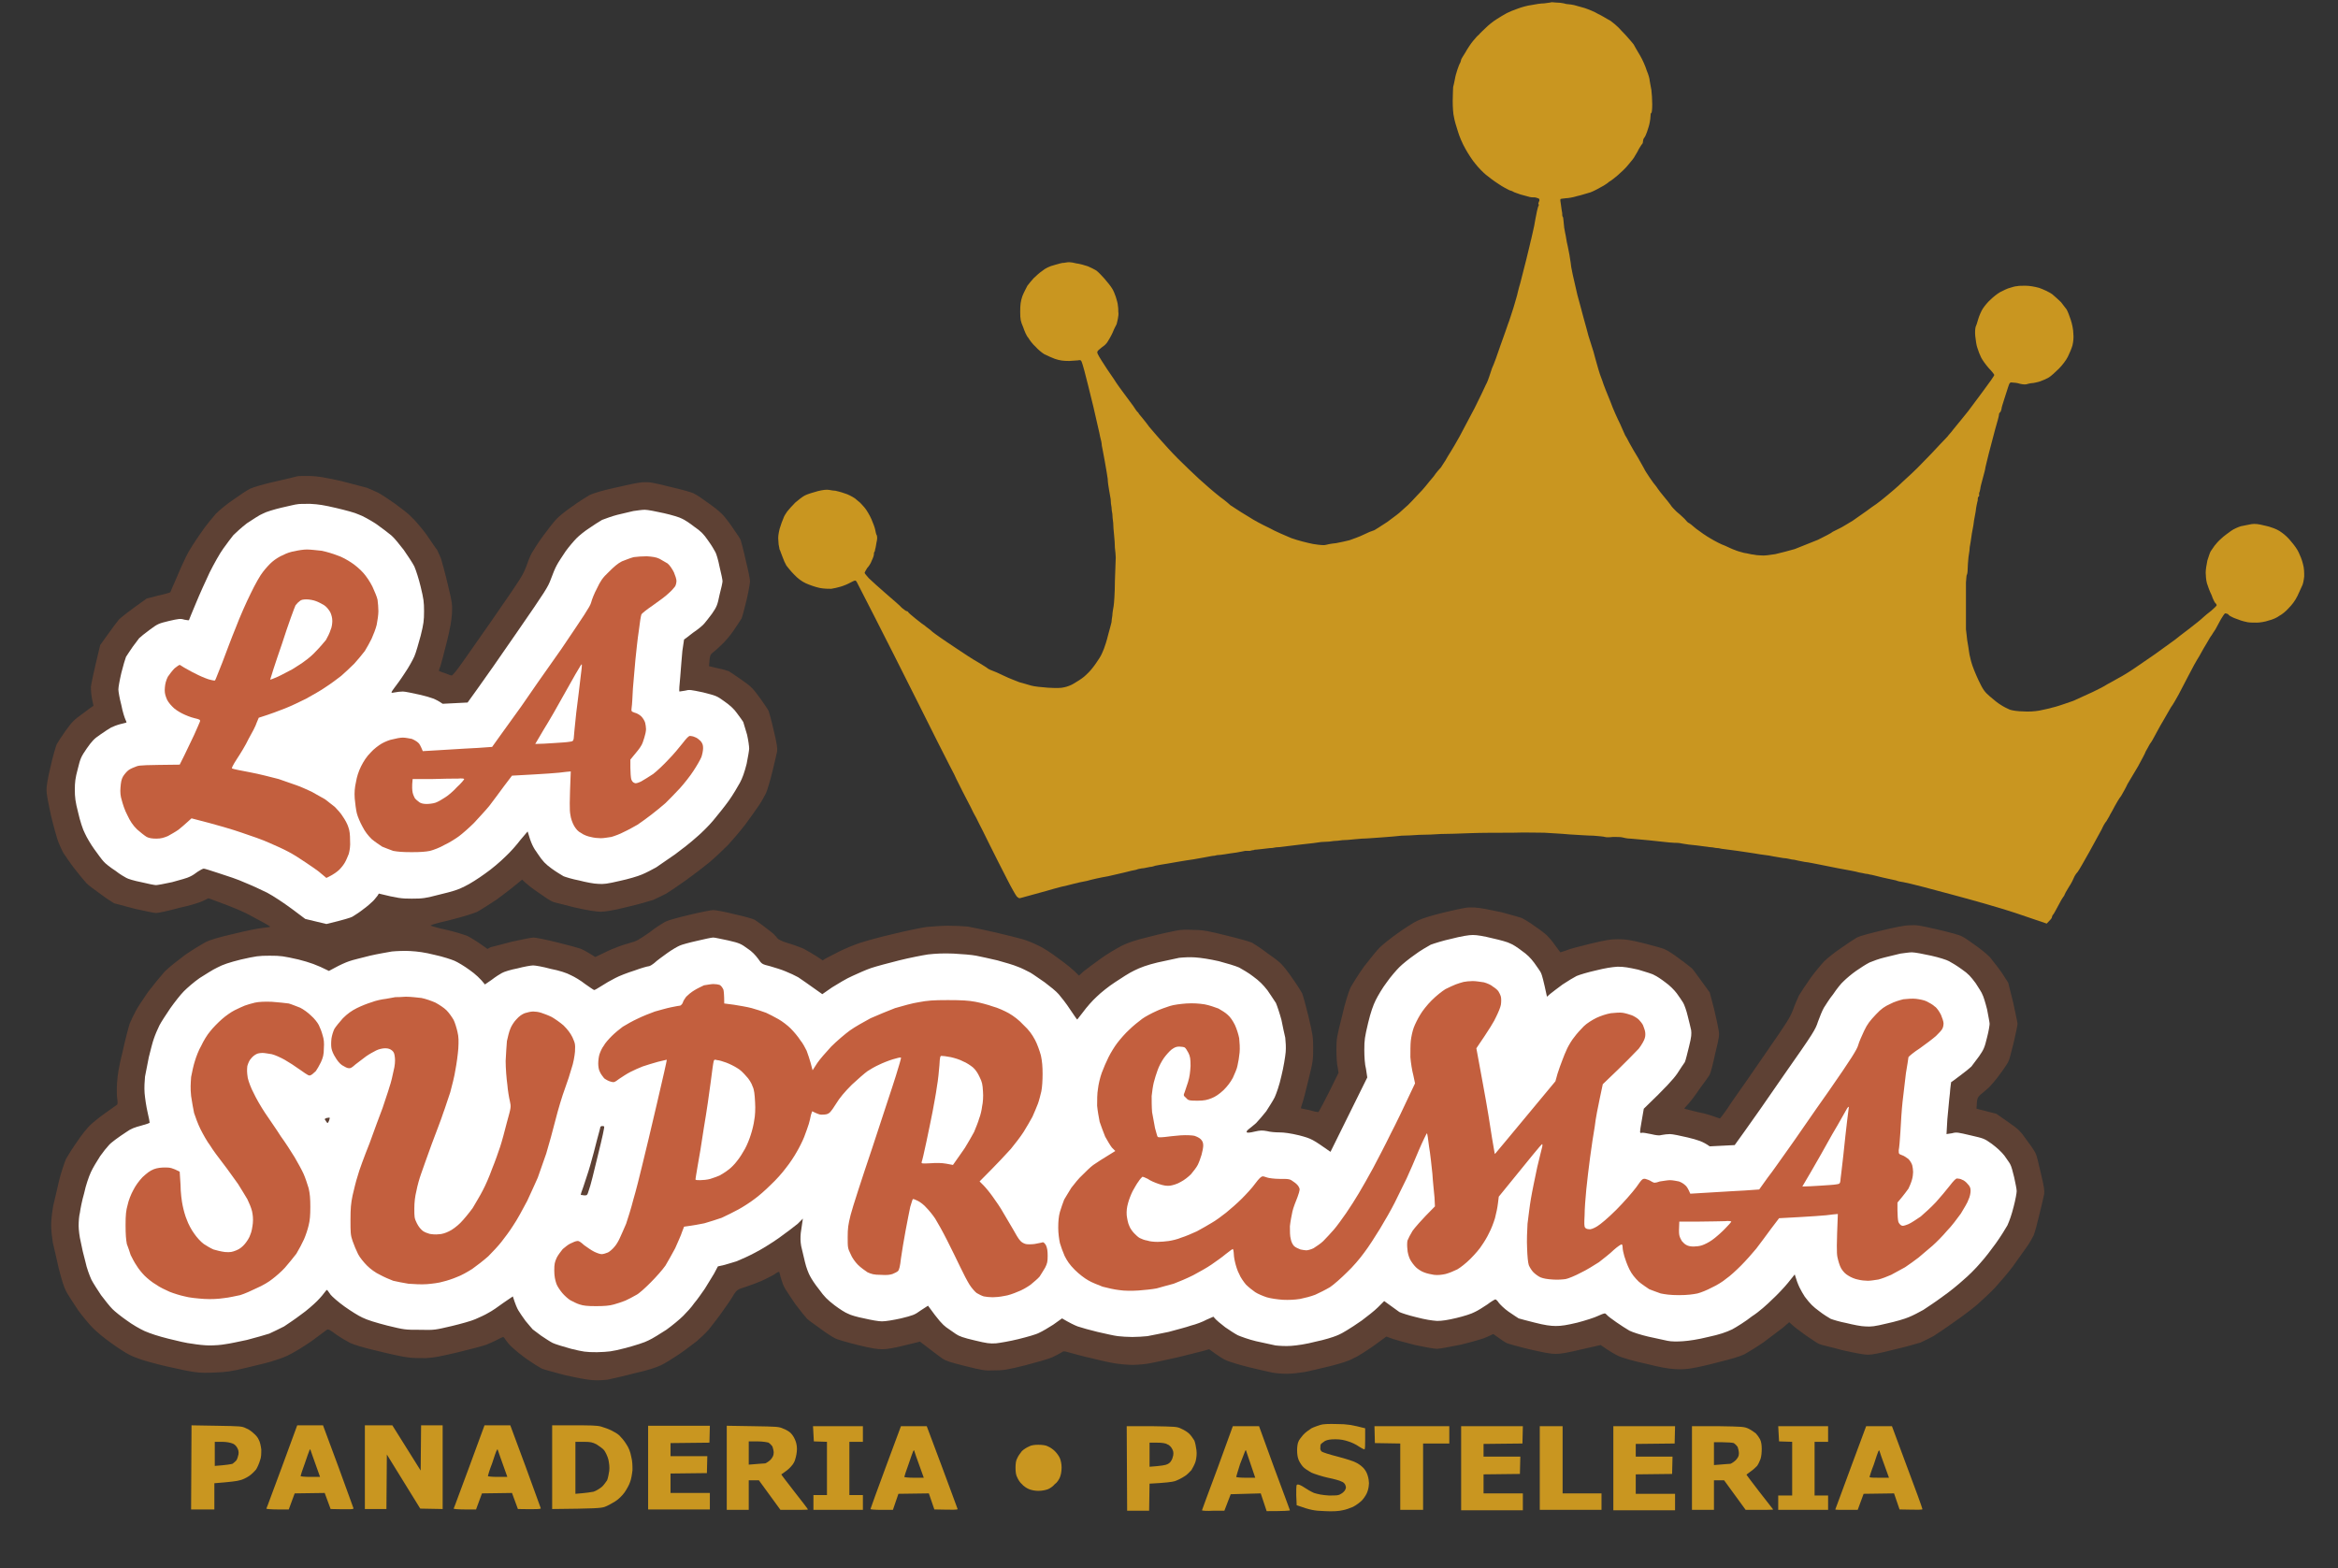 <svg version="1.2" xmlns="http://www.w3.org/2000/svg" viewBox="0 0 553 371" width="553" height="371">
	<rect x="0" y="0" width="553" height="371" fill="#333333" stroke="none"/>
	<title>Logotipo-svg</title>
	<style>
		.s0 { fill: #c99620 } 
		.s1 { fill: #5e4134 } 
		.s2 { fill: #ffffff } 
		.s3 { fill: #c35f3e } 
	</style>
	<g id="Background">
		<path id="Path 0" class="s0" d="m368 0.6c0.7 0 1.5 0.1 1.9 0.2 0.3 0.1 0.7 0.2 1 0.2 0.3 0 0.9 0.1 1.4 0.2 0.4 0.1 1.5 0.4 2.5 0.7 0.9 0.3 2.4 0.9 3.2 1.4 0.9 0.4 2.1 1.2 2.9 1.6 0.7 0.5 1.5 1.2 1.9 1.6 0.3 0.3 1.1 1.2 1.8 1.9 0.7 0.8 1.5 1.7 1.8 2.1 0.2 0.4 0.9 1.6 1.5 2.6 0.6 1 1.3 2.6 1.6 3.6 0.4 0.9 0.7 2 0.7 2.4 0.1 0.4 0.2 1.3 0.4 2.2 0.1 0.8 0.2 2.3 0.2 3.4 0 1.1-0.1 2-0.2 2-0.2 0.1-0.2 0.4-0.2 0.7 0 0.4-0.1 1.1-0.2 1.6-0.1 0.6-0.4 1.5-0.6 2.1-0.2 0.6-0.5 1.3-0.7 1.5-0.2 0.2-0.3 0.7-0.3 0.9 0 0.3-0.1 0.5-0.2 0.6-0.1 0-0.4 0.6-0.8 1.2-0.3 0.7-0.8 1.4-0.9 1.6-0.1 0.3-0.8 1.2-1.5 2-0.7 0.9-1.9 2-2.6 2.6-0.7 0.6-1.6 1.3-2 1.5-0.3 0.3-1.2 0.9-1.8 1.2-0.7 0.4-1.8 1-2.6 1.3-0.8 0.2-2.2 0.7-3.2 0.9-0.9 0.3-2.2 0.5-2.7 0.5-0.6 0.1-1.1 0.1-1.2 0.2-0.1 0.1 0 0.7 0.1 1.3 0.1 0.7 0.2 1.6 0.3 2 0 0.4 0 0.8 0.2 1 0 0.1 0.1 0.4 0.1 0.7 0 0.3 0.1 0.8 0.1 1 0 0.3 0.1 1.1 0.3 2 0.2 0.8 0.3 1.8 0.4 2.2 0.1 0.3 0.3 1.4 0.5 2.4 0.2 0.9 0.3 2 0.4 2.4 0 0.3 0.2 1.6 0.5 2.9 0.3 1.3 0.8 3.4 1.1 4.8 0.4 1.4 1 3.7 1.4 5.2 0.4 1.5 1 3.5 1.2 4.4 0.3 0.9 0.8 2.6 1.2 3.8 0.3 1.2 0.7 2.5 0.8 2.9 0.1 0.4 0.3 1 0.4 1.4 0.1 0.4 0.5 1.6 0.9 2.6 0.3 1 1.2 3.2 1.9 4.9 0.6 1.7 1.7 4.1 2.3 5.3 0.6 1.3 1.1 2.5 1.2 2.7 0.1 0.1 0.6 1 1 1.8 0.5 0.9 1.4 2.5 2.1 3.6 0.6 1.1 1.3 2.3 1.4 2.5 0.1 0.3 0.7 1.2 1.3 2.1 0.6 0.9 1.2 1.7 1.4 1.9 0.1 0.1 0.3 0.4 0.5 0.7 0.2 0.3 0.8 1.1 1.4 1.8 0.6 0.7 1.3 1.6 1.6 2 0.2 0.4 0.9 1.1 1.4 1.6 0.5 0.4 1.4 1.2 1.9 1.7 0.5 0.6 0.9 1 1 1 0.1 0 0.9 0.6 1.8 1.4 0.9 0.7 2.5 1.8 3.4 2.3 1 0.6 2.5 1.4 3.4 1.7 0.9 0.4 1.9 0.9 2.3 1 0.4 0.2 1.4 0.5 2.2 0.7 0.8 0.1 1.8 0.4 2.2 0.4 0.4 0.1 1.2 0.2 1.8 0.2 0.8 0.1 2.1-0.1 3.4-0.3 1.2-0.3 3.3-0.8 4.6-1.2 1.3-0.5 3.8-1.5 5.5-2.2 1.6-0.8 3.2-1.6 3.5-1.9 0.4-0.2 1-0.5 1.6-0.8 0.5-0.2 1.9-1.1 3.1-1.8 1.1-0.8 3.2-2.2 4.5-3.2 1.4-0.9 3.1-2.3 3.8-2.9 0.7-0.6 2.3-1.9 3.4-3 1.1-1 3.3-3 4.7-4.5 1.4-1.4 3.3-3.4 4.2-4.4 0.9-0.9 1.7-1.8 1.9-2 0.1-0.2 0.8-0.9 1.3-1.6 0.6-0.7 1.4-1.7 1.8-2.2 0.4-0.5 1.2-1.5 1.7-2.1 0.5-0.7 2.1-2.8 3.5-4.7 1.5-2 2.7-3.7 2.7-3.9 0-0.1-0.6-0.9-1.3-1.6-0.7-0.8-1.5-1.9-1.8-2.5-0.3-0.6-0.7-1.6-0.9-2.3-0.2-0.5-0.4-1.8-0.5-2.8-0.1-1 0-1.9 0.1-2.2 0.1-0.2 0.4-1 0.6-1.8 0.2-0.7 0.7-1.9 1.1-2.5 0.4-0.6 1.2-1.6 1.8-2.1 0.6-0.6 1.6-1.4 2.3-1.8 0.8-0.4 1.8-0.9 2.3-1 0.6-0.2 1.3-0.4 1.7-0.4 0.3-0.1 1.3-0.1 2-0.1 0.9 0 2.1 0.2 3.2 0.5 1.1 0.4 2.2 0.9 3.1 1.5 0.7 0.6 1.6 1.4 2.1 1.9 0.4 0.5 1 1.3 1.3 1.7 0.3 0.5 0.7 1.6 1 2.5 0.3 0.9 0.6 2.3 0.6 3.2 0.1 1 0 1.9-0.2 2.8-0.2 0.7-0.7 1.9-1.1 2.7-0.4 0.8-1.3 2-2.1 2.8-0.8 0.8-1.9 1.8-2.4 2.1-0.5 0.3-1.4 0.7-2 0.9-0.5 0.2-1.2 0.3-1.6 0.4-0.4 0-0.9 0.1-1.3 0.2-0.5 0.2-1 0.2-1.9 0-0.6-0.2-1.4-0.3-1.8-0.3-0.5-0.1-0.7 0-1 1-0.2 0.6-0.6 1.9-0.9 2.8-0.3 1-0.7 2.1-0.7 2.5-0.1 0.4-0.2 0.7-0.4 0.8-0.1 0.1-0.2 0.3-0.2 0.6 0 0.2-0.4 1.7-0.9 3.4-0.4 1.6-1.1 4.2-1.5 5.7-0.4 1.5-0.7 3-0.8 3.3 0 0.3-0.3 1.4-0.6 2.5-0.3 1.1-0.6 2.2-0.6 2.5-0.1 0.3-0.1 0.7-0.2 0.8-0.1 0.2-0.1 0.5-0.1 0.6 0.1 0.2 0 0.4-0.1 0.5-0.1 0-0.2 0.2-0.2 0.5 0 0.2 0 0.5-0.1 0.7 0 0.1-0.3 1.2-0.4 2.3-0.2 1-0.4 2.1-0.4 2.2 0 0.2-0.2 1.6-0.5 3-0.2 1.4-0.4 2.8-0.5 3.2 0 0.3-0.1 1.3-0.3 2.4-0.1 1-0.2 2.3-0.2 2.9 0 0.6-0.1 1.2-0.2 1.3-0.1 0.1-0.1 0.9-0.2 1.8 0 1 0 3.7 0 6.2 0 2.4 0 4.6 0 4.9 0 0.2 0.2 1.4 0.3 2.6 0.2 1.2 0.4 2.3 0.4 2.5 0 0.2 0.2 1.3 0.5 2.4 0.3 1.2 1.1 3.1 1.8 4.6 1 2.1 1.4 2.7 2.7 3.8 0.8 0.7 1.9 1.6 2.6 2 0.6 0.4 1.6 0.9 2.1 1.1 0.6 0.2 2 0.4 3.1 0.4 1.3 0.1 2.8 0 3.9-0.2 1-0.2 2.8-0.6 3.8-0.9 1.1-0.3 3-1 4.2-1.4 1.2-0.5 3.2-1.5 4.6-2.1 1.3-0.6 2.8-1.4 3.4-1.8 0.6-0.3 1.8-1 2.7-1.5 0.8-0.4 2.6-1.5 3.9-2.4 1.3-0.9 3.5-2.4 4.8-3.3 1.3-0.9 3.4-2.5 4.7-3.4 1.2-1 3.3-2.5 4.5-3.5 1.2-0.9 2.2-1.8 2.4-2 0.1-0.1 0.8-0.7 1.6-1.3 0.7-0.6 1.3-1.2 1.3-1.3 0-0.1-0.1-0.4-0.3-0.5-0.2-0.2-0.6-1-0.9-1.9-0.4-0.8-0.9-2.1-1.1-2.8-0.2-0.7-0.3-1.9-0.3-2.5 0-0.7 0.2-2 0.4-2.9 0.3-0.9 0.6-1.9 0.8-2.2 0.2-0.3 0.6-0.9 0.9-1.3 0.3-0.4 1-1.2 1.6-1.7 0.5-0.5 1.6-1.3 2.3-1.8 0.7-0.5 1.7-0.9 2.3-1.1 0.5-0.1 1.4-0.3 2-0.4 0.8-0.2 1.6-0.2 2.6 0 0.7 0.2 2 0.4 2.7 0.7 0.7 0.2 1.8 0.7 2.4 1.2 0.6 0.4 1.6 1.3 2.2 2.1 0.7 0.8 1.5 1.9 1.8 2.6 0.3 0.6 0.8 1.8 1 2.7 0.3 1 0.3 2 0.3 3-0.1 0.9-0.3 1.9-0.5 2.2-0.2 0.4-0.7 1.5-1.1 2.4-0.6 1.2-1.3 2.1-2.1 2.9-0.6 0.7-1.6 1.5-2.2 1.8-0.5 0.4-1.6 0.9-2.5 1.1-0.8 0.3-2.1 0.5-2.8 0.5-0.7 0-1.7 0-2.2-0.1-0.5-0.1-1.4-0.3-2.1-0.6-0.6-0.2-1.4-0.5-1.7-0.7-0.3-0.1-0.7-0.4-0.8-0.6-0.2-0.1-0.5-0.2-0.7-0.2-0.1 0-0.6 0.7-1 1.4-0.4 0.7-1 1.8-1.3 2.4-0.4 0.6-0.8 1.2-0.9 1.4-0.2 0.2-0.6 0.9-1 1.6-0.5 0.8-1.3 2.2-1.9 3.3-0.7 1.1-1.8 3.1-2.5 4.5-0.7 1.4-1.8 3.4-2.4 4.6-0.6 1.1-1.4 2.5-1.8 3-0.3 0.6-1.2 2-1.9 3.3-0.8 1.3-1.6 2.9-1.9 3.4-0.3 0.6-0.8 1.5-1.2 2-0.3 0.6-0.8 1.4-1 1.8-0.1 0.4-1 2-1.8 3.5-0.9 1.5-2 3.4-2.5 4.2-0.4 0.9-1.1 2.1-1.5 2.8-0.5 0.6-1.1 1.7-1.5 2.4-0.3 0.6-0.8 1.5-1.1 2-0.2 0.5-0.7 1.2-0.9 1.6-0.3 0.3-0.8 1.2-1.1 1.9-0.4 0.7-1.7 3.1-2.9 5.3-1.2 2.1-2.4 4.3-2.8 4.8-0.4 0.4-0.8 1.1-0.9 1.4-0.1 0.3-0.6 1.3-1.2 2.2-0.5 0.8-1 1.7-1 1.8 0 0.1-0.1 0.3-0.3 0.5-0.1 0.1-0.7 1.1-1.2 2.1-0.6 1.1-1.1 2.1-1.3 2.2-0.1 0.2-0.2 0.5-0.2 0.6 0 0.1-0.3 0.5-1.2 1.4l-5-1.7c-2.8-1-6.8-2.2-8.9-2.8-2.1-0.6-5.6-1.6-7.9-2.2-2.2-0.6-5.6-1.5-7.5-2-1.9-0.5-4-1-4.6-1.1-0.6-0.1-1.3-0.2-1.7-0.4-0.4-0.1-1.8-0.4-3.2-0.7-1.3-0.3-2.7-0.7-3-0.7-0.3-0.1-0.8-0.2-1.1-0.2-0.3-0.1-1-0.2-1.5-0.3-0.6-0.2-2.8-0.6-5-1-2.1-0.4-4.4-0.9-5-1-0.6-0.1-1.9-0.4-2.9-0.5-1-0.2-2.1-0.4-2.4-0.5-0.3 0-0.8-0.1-1.2-0.2-0.4-0.1-1-0.2-1.4-0.2-0.4-0.1-2-0.3-3.4-0.6-1.5-0.2-3-0.4-3.4-0.5-0.4-0.1-2.2-0.3-4-0.6-1.8-0.2-3.5-0.5-3.8-0.5-0.4-0.1-0.9-0.2-1.4-0.2-0.4-0.1-1.1-0.2-1.5-0.2-0.4-0.1-1.8-0.2-3-0.4-1.3-0.1-2.7-0.3-3.2-0.4-0.5-0.1-1.1-0.2-1.3-0.2-0.2 0-1.1 0-2-0.1-0.8-0.1-2.9-0.3-4.7-0.5-1.7-0.2-3.7-0.3-4.4-0.4-0.8 0-1.6-0.2-2-0.3-0.4-0.1-1.3-0.1-2.2-0.1-0.8 0.1-1.7 0.1-1.9 0-0.3-0.1-1.5-0.2-2.7-0.3-1.2 0-3.8-0.2-5.7-0.3-2-0.2-4.7-0.3-5.9-0.4-1.3 0-4.7-0.1-7.7 0-2.9 0-7.3 0-9.8 0.1-2.4 0.1-5.6 0.2-7 0.2-1.3 0.1-3.6 0.2-5.1 0.2-1.4 0.1-3.3 0.2-4.2 0.2-0.9 0.1-3 0.3-4.6 0.4-1.6 0.1-3.8 0.3-4.8 0.3-1 0.1-2.5 0.2-3.3 0.3-0.8 0-1.8 0.1-2.4 0.2-0.5 0-1.4 0.1-2 0.2-0.5 0-1.4 0.1-1.9 0.1-0.6 0.1-2.8 0.4-4.9 0.6-2.2 0.3-4.4 0.5-4.9 0.6-0.6 0-1.3 0.1-1.7 0.2-0.3 0-1.3 0.1-2 0.2-0.8 0.1-1.6 0.2-1.8 0.2-0.2 0-0.5 0-0.6 0.1-0.2 0-0.7 0.1-1 0.2-0.4 0-0.9 0-1.1 0-0.3 0.1-1.2 0.2-2.1 0.4-0.9 0.1-2.1 0.3-2.7 0.4-0.6 0.1-1.4 0.2-1.8 0.2-0.3 0.1-0.9 0.2-1.2 0.2-0.3 0.1-2.3 0.4-4.4 0.8-2.2 0.3-4.9 0.8-6.1 1-1.2 0.2-2.5 0.4-2.9 0.5-0.3 0.1-0.9 0.3-1.3 0.3-0.4 0.1-1 0.2-1.5 0.3-0.5 0-1.1 0.2-1.3 0.2-0.3 0.1-0.5 0.2-0.6 0.2 0 0-0.5 0.1-1 0.2-0.4 0.1-1.2 0.3-1.6 0.4-0.4 0.1-2.2 0.5-3.9 0.9-1.8 0.3-4 0.8-5 1.1-1.1 0.2-2.5 0.5-3.2 0.7-0.7 0.2-2 0.5-2.9 0.7-0.9 0.2-2.5 0.7-3.6 1-1.1 0.3-2.9 0.8-4 1.1-1.1 0.3-2.1 0.6-2.3 0.6-0.1 0-0.4-0.2-0.6-0.4-0.2-0.2-1.3-2.1-2.3-4.1-1.1-2.1-2.9-5.7-4.1-8.1-1.2-2.4-2.3-4.7-2.6-5.2-0.2-0.5-0.8-1.6-1.3-2.5-0.4-0.9-0.9-1.8-1-2-0.1-0.2-0.8-1.5-1.5-2.9-0.7-1.4-1.4-2.8-1.5-3-0.1-0.3-0.8-1.7-1.6-3.2-0.8-1.5-4.2-8.3-7.6-15.1-3.4-6.8-8-15.9-10.2-20.2-2.2-4.3-4.1-8-4.2-8.2-0.3-0.4-0.4-0.3-1.4 0.2-0.7 0.4-1.7 0.8-2.4 1-0.6 0.2-1.6 0.4-2.2 0.5-0.6 0-1.7 0-2.7-0.2-1-0.2-2.4-0.7-3.3-1.1q-1.5-0.7-2.8-2.1c-0.7-0.7-1.5-1.7-1.8-2.1-0.3-0.5-0.7-1.4-0.9-2-0.3-0.7-0.5-1.4-0.6-1.6-0.1-0.1-0.2-0.5-0.2-0.7-0.1-0.3-0.2-1-0.2-1.6-0.1-0.7 0-1.6 0.3-2.8 0.3-1 0.7-2.1 0.9-2.5 0.1-0.4 0.6-1.2 0.9-1.6 0.4-0.5 1.2-1.4 1.9-2.1 0.7-0.6 1.7-1.4 2.3-1.7 0.6-0.3 1.9-0.7 3-1 1.2-0.3 2.1-0.4 2.7-0.3 0.5 0.1 1.2 0.2 1.5 0.2 0.4 0.1 1.3 0.3 2.1 0.6 0.8 0.2 1.9 0.8 2.5 1.2 0.6 0.5 1.1 0.9 1.2 1 0.1 0.1 0.6 0.6 1.1 1.2 0.5 0.6 1.2 1.8 1.6 2.7 0.4 0.9 0.8 2 0.9 2.5 0.1 0.5 0.2 1.1 0.4 1.4 0.1 0.4 0.1 0.9-0.1 1.7-0.1 0.6-0.2 1.3-0.3 1.5 0 0.3-0.1 0.6-0.2 0.7-0.1 0.1-0.1 0.3-0.1 0.5 0 0.3-0.2 0.9-0.5 1.5-0.2 0.6-0.7 1.4-1.1 1.8-0.3 0.5-0.6 1-0.6 1.1 0 0.2 0.5 0.7 1 1.3 0.6 0.6 2.4 2.2 4 3.6 1.6 1.4 3.4 2.9 3.8 3.4 0.5 0.4 1 0.8 1.2 0.8 0.1 0 0.3 0.1 0.3 0.2 0 0.1 0.8 0.8 1.8 1.6 1 0.8 1.9 1.5 2 1.5 0.1 0.1 0.7 0.6 1.4 1.1 0.6 0.6 1.8 1.4 2.5 1.9 0.7 0.5 2.5 1.7 4 2.7 1.5 1 3.6 2.4 4.7 3 1.1 0.7 2.2 1.3 2.5 1.6 0.3 0.2 0.8 0.4 1.1 0.5 0.3 0.1 1.5 0.6 2.7 1.2 1.2 0.6 2.9 1.2 3.6 1.5 0.8 0.2 2.1 0.6 2.8 0.8 0.7 0.2 2.5 0.4 4 0.5 1.9 0.1 3.1 0.1 3.8-0.1 0.6-0.1 1.7-0.5 2.3-0.9 0.7-0.4 1.8-1.1 2.4-1.6 0.7-0.6 1.6-1.5 2.1-2.2 0.5-0.6 1.2-1.7 1.6-2.3 0.4-0.6 0.8-1.6 1-2.1 0.2-0.5 0.7-2 1-3.3 0.4-1.3 0.7-2.7 0.8-3 0-0.3 0.1-1 0.2-1.6 0-0.6 0.2-1.6 0.3-2.2 0.1-0.6 0.3-3.2 0.3-5.9 0.1-2.6 0.2-5.2 0.2-5.6 0-0.5-0.1-1.5-0.2-2.3 0-0.8-0.1-2.2-0.2-3.1-0.1-0.9-0.2-2.2-0.2-2.8-0.1-0.7-0.2-1.6-0.2-2.1-0.1-0.5-0.2-1.2-0.2-1.6-0.1-0.4-0.2-1.3-0.2-1.9-0.1-0.6-0.3-1.6-0.4-2.3-0.1-0.6-0.3-1.8-0.3-2.5-0.1-0.7-0.4-2.6-0.7-4.2-0.3-1.6-0.6-3.3-0.7-3.7 0-0.5-0.2-1.4-0.4-2.1-0.1-0.7-0.9-3.9-1.6-7.1-0.8-3.2-1.7-7-2.1-8.4-0.7-2.5-0.7-2.6-1.2-2.6-0.3 0.1-1.4 0.1-2.4 0.2-1.4 0-2.2-0.1-3.4-0.5-0.8-0.3-1.9-0.8-2.5-1.1-0.5-0.3-1.5-1.1-2.1-1.8-0.7-0.6-1.4-1.6-1.7-2.1-0.4-0.4-0.9-1.6-1.2-2.5-0.6-1.4-0.7-1.8-0.7-3.7 0-1.6 0.1-2.4 0.5-3.6 0.3-0.8 0.9-1.9 1.2-2.5 0.4-0.5 1.1-1.4 1.5-1.8 0.5-0.5 1.4-1.3 2-1.7 0.7-0.6 1.7-1.1 2.9-1.4 1-0.3 1.8-0.5 1.9-0.5 0.1 0 0.5 0 0.9-0.1 0.4-0.1 1.2-0.1 2.3 0.2 0.9 0.1 2.2 0.5 2.8 0.7 0.7 0.3 1.5 0.7 2 1 0.4 0.3 1.3 1.2 1.9 1.9 0.7 0.8 1.5 1.8 1.8 2.3 0.3 0.4 0.7 1.4 0.9 2 0.2 0.7 0.5 1.6 0.5 2.1 0.1 0.5 0.1 1.2 0.1 1.5 0.1 0.4 0 1.1-0.1 1.6-0.1 0.4-0.2 1-0.3 1.3-0.1 0.2-0.6 1.1-0.9 1.9-0.4 0.9-1 1.9-1.2 2.2-0.2 0.4-0.8 1-1.3 1.3-0.5 0.4-1 0.8-1.1 1-0.2 0.3 0 0.7 1 2.3 0.6 1 1.9 2.9 2.8 4.2 0.8 1.3 2 2.9 2.6 3.7 0.5 0.7 1.4 1.9 2 2.7 0.5 0.8 1 1.5 1.2 1.6 0.1 0.2 0.3 0.5 0.5 0.7 0.2 0.2 0.8 1 1.3 1.6 0.5 0.7 1.2 1.6 1.6 2 0.4 0.5 1.3 1.5 2 2.3 0.8 0.9 2.5 2.8 4 4.3 1.4 1.4 3.7 3.6 5 4.8 1.3 1.2 3.5 3.1 4.9 4.2 1.4 1 2.5 2 2.6 2.1 0.1 0 0.6 0.4 1.1 0.7 0.6 0.4 2 1.3 3.2 2 1.2 0.8 3.3 1.9 4.8 2.6 1.4 0.8 3.8 1.8 5.2 2.4 1.7 0.6 3.7 1.1 5.2 1.4q2.5 0.4 3 0.2c0.3-0.1 1.3-0.3 2.4-0.4 1-0.2 2.5-0.5 3.2-0.7 0.8-0.3 2.3-0.8 3.3-1.3 1-0.5 2-0.9 2.1-0.9 0.1 0 0.6-0.2 1-0.5 0.4-0.2 1.5-1 2.5-1.6 0.9-0.7 2.2-1.6 2.9-2.2 0.6-0.6 1.5-1.3 2-1.8 0.4-0.4 1.4-1.4 2.2-2.3 0.8-0.8 1.7-1.8 2-2.2 0.4-0.5 1.2-1.5 1.9-2.3 0.6-0.9 1.4-1.8 1.7-2.1 0.2-0.3 0.7-1.1 1.1-1.7 0.3-0.6 0.9-1.5 1.2-2 0.4-0.6 1.3-2.2 2.1-3.6 0.8-1.5 2.4-4.5 3.6-6.8 1.1-2.2 2.3-4.7 2.6-5.4 0.4-0.7 0.7-1.6 0.8-1.9 0.1-0.3 0.4-1.2 0.7-2.1 0.4-0.8 1.3-3.3 2-5.4 0.8-2.2 1.6-4.5 1.8-5.1 0.3-0.7 0.8-2.4 1.3-3.9 0.4-1.4 0.9-3 1-3.6 0.1-0.5 0.4-1.5 0.6-2.2 0.2-0.8 0.8-3.2 1.4-5.5 0.6-2.3 1-4.3 1.1-4.6 0.1-0.2 0.2-1 0.4-1.7 0.2-0.7 0.5-2.3 0.7-3.5 0.2-1.2 0.5-2.4 0.6-2.7 0.2-0.3 0.2-0.5 0.1-0.6-0.1-0.1 0-0.4 0.1-0.6 0.2-0.3 0.1-0.5 0-0.7-0.2-0.1-0.5-0.2-0.9-0.3-0.3 0-0.9 0-1.3-0.1-0.4-0.1-1.4-0.4-2.2-0.6-0.8-0.3-1.5-0.5-1.6-0.6-0.1-0.1-0.6-0.3-1-0.4-0.4-0.2-1.6-0.8-2.6-1.5-1.1-0.7-2.4-1.7-3-2.2-0.6-0.5-1.7-1.6-2.4-2.5-0.7-0.8-1.8-2.5-2.4-3.6-0.7-1.2-1.5-3.1-1.8-4.2-0.4-1.2-0.8-2.6-0.9-3.3-0.2-0.7-0.3-2.4-0.3-3.8 0-1.5 0.1-2.9 0.1-3.3 0.1-0.4 0.3-1.2 0.4-1.8 0.1-0.7 0.4-1.7 0.6-2.3 0.2-0.6 0.5-1.4 0.7-1.7 0.1-0.3 0.2-0.6 0.2-0.7 0-0.1 0.5-0.9 1-1.7 0.5-0.9 1.3-2.1 1.8-2.7 0.5-0.6 1.1-1.3 1.4-1.5 0.2-0.3 1-1 1.6-1.6 0.6-0.6 1.7-1.5 2.5-2 0.8-0.5 1.9-1.2 2.5-1.5 0.6-0.3 1.8-0.8 2.7-1.1 0.8-0.3 2.2-0.7 3.1-0.8 0.9-0.2 2.3-0.4 3-0.4 0.8-0.1 1.5-0.2 1.5-0.2 0.1-0.1 0.6-0.1 1.3 0zm-51.7 336.3c2.3 0 3.5 0.2 6.6 1v2.5c0 1.5 0 2.5-0.2 2.5-0.1 0-0.7-0.3-1.3-0.7-0.7-0.5-1.8-1-2.5-1.2-0.9-0.3-1.8-0.5-3-0.5-1.2 0-1.9 0.1-2.5 0.4-0.4 0.3-0.9 0.6-1 0.8-0.1 0.2-0.1 0.6-0.1 0.8-0.1 0.3 0.1 0.7 0.3 0.9 0.3 0.2 1.8 0.7 3.8 1.2 1.9 0.5 3.8 1.1 4.3 1.4 0.5 0.2 1.3 0.8 1.7 1.2 0.5 0.5 0.9 1.2 1.1 1.9 0.2 0.6 0.3 1.4 0.3 1.8 0 0.4-0.1 1.2-0.3 1.8-0.2 0.7-0.7 1.5-1.3 2.2-0.5 0.5-1.4 1.2-2.2 1.6-0.7 0.3-1.8 0.7-2.5 0.8-0.7 0.2-2.4 0.3-4.1 0.2-2.6-0.1-3.3-0.2-6.7-1.4l-0.1-2.4c0-2.4 0-2.5 0.4-2.5 0.3 0 0.9 0.3 1.5 0.7 0.6 0.4 1.6 1 2.3 1.3 1 0.3 1.9 0.5 3.5 0.6 2 0 2.3 0 2.9-0.4 0.4-0.2 0.9-0.7 1-1 0.2-0.4 0.2-0.6 0-1.1-0.1-0.3-0.5-0.7-0.9-0.8-0.3-0.2-1.7-0.6-3.2-0.9-1.4-0.3-3.2-0.9-3.9-1.2-0.7-0.4-1.7-1-2.1-1.5-0.4-0.5-0.9-1.3-1-1.7-0.2-0.5-0.3-1.4-0.3-2.1 0-0.7 0.1-1.6 0.3-2 0.1-0.4 0.7-1.1 1.1-1.6 0.5-0.6 1.4-1.2 2-1.6 0.6-0.3 1.5-0.6 2.1-0.8q0.9-0.3 4-0.2z"/>
		<path id="Path 1" class="s1" d="m73.3 112.6c2.2 0.1 3.2 0.3 7.4 1.2 2.6 0.7 5.4 1.4 6.1 1.6 0.7 0.3 1.9 0.8 2.5 1.1 0.7 0.3 2.4 1.5 3.9 2.5 1.5 1.1 3.4 2.5 4.1 3.3 0.8 0.7 2.4 2.6 3.6 4.2 1.1 1.6 2.2 3.3 2.5 3.6 0.2 0.4 0.6 1.3 0.9 2 0.2 0.7 1 3.5 1.6 6.1 1.1 4.5 1.1 4.9 1 7-0.1 1.5-0.4 3.4-1.2 6.6-0.6 2.5-1.3 5-1.5 5.7-0.3 0.7-0.4 1.2-0.4 1.2 0 0 0.6 0.3 1.3 0.5 0.8 0.3 1.5 0.6 1.7 0.6 0.2 0.1 1.1-1 3-3.7 1.5-2.2 5.3-7.5 8.3-11.9 5-7.2 5.6-8.2 6.3-10 0.4-1.2 1-2.7 1.4-3.4 0.4-0.7 1.6-2.6 2.8-4.2 1.1-1.5 2.5-3.3 3.1-3.9 0.6-0.6 2.3-2 3.8-3 1.5-1.1 3.3-2.2 4-2.6 0.8-0.4 3.1-1.1 5.9-1.7 3-0.7 5.3-1.2 6.5-1.3 1.7-0.1 2.3 0 6.7 1.1 2.6 0.6 5.2 1.3 5.6 1.6 0.5 0.2 2.1 1.3 3.6 2.4 1.6 1.1 3.1 2.4 3.6 3.1 0.5 0.6 1.5 1.9 2.2 3 0.8 1.1 1.5 2.2 1.6 2.5 0.1 0.3 0.7 2.5 1.2 4.8 0.6 2.4 1 4.5 1 4.9 0 0.3-0.3 2.3-0.8 4.4-0.5 2-1 4-1.2 4.4-0.2 0.3-1 1.6-1.9 2.9-0.9 1.3-2.2 2.8-2.9 3.4-0.6 0.6-1.5 1.4-1.9 1.7-0.8 0.6-0.8 0.8-1 3.3l2.1 0.5c1.1 0.2 2.3 0.6 2.6 0.7 0.3 0.2 1.7 1.1 3.1 2.1 2.3 1.6 2.6 2 4.3 4.3 0.9 1.3 1.9 2.7 2 3 0.1 0.3 0.7 2.3 1.2 4.6 0.8 3.3 0.9 4.2 0.8 5-0.1 0.5-0.6 2.7-1.1 4.7-0.5 2.1-1.2 4.4-1.5 5.1-0.3 0.6-1 1.9-1.6 2.8-0.6 0.9-2.1 3-3.2 4.5-1.2 1.6-3.1 3.8-4.2 5-1.2 1.2-3.1 3-4.4 4.1-1.2 1-3.7 2.9-5.5 4.2-1.8 1.3-3.9 2.7-4.7 3.2-0.8 0.4-2.2 1.1-3.1 1.5-0.9 0.3-3.7 1.1-6.3 1.7-3.1 0.8-5.2 1.1-6.1 1.1-0.9 0-3-0.3-6.1-1-2.6-0.7-5-1.2-5.3-1.4-0.4-0.1-1.9-1.1-3.3-2.1-1.5-1-2.9-2.1-3.9-3.1l-1.6 1.3c-0.8 0.7-2.8 2.2-4.4 3.4-1.7 1.1-3.7 2.4-4.6 2.9-1.2 0.5-3.1 1.1-6.6 2-3.5 0.8-4.7 1.2-4.4 1.3 0.2 0.1 1.9 0.6 3.8 1 1.8 0.4 4 1.1 4.8 1.4 0.8 0.4 2.2 1.2 4.8 3.1l0.7-0.4c0.5-0.1 2.7-0.7 5-1.3 2.3-0.5 4.6-1 5.2-1 0.5 0 3 0.5 5.4 1.1 2.5 0.6 5 1.3 5.6 1.5 0.6 0.2 1.7 0.8 3.6 2l1.5-0.7c0.8-0.4 2.2-1.1 3.1-1.4 0.9-0.4 2.4-0.9 3.5-1.2 1.6-0.4 2.1-0.7 4.7-2.5 1.5-1.2 3.3-2.3 3.9-2.6 0.6-0.3 3.1-1 5.7-1.6 2.5-0.6 5-1.1 5.5-1.1 0.5 0 2.8 0.4 5.1 1 2.3 0.5 4.4 1.1 4.7 1.3 0.3 0.2 1.5 1 2.5 1.8 1.1 0.8 2.1 1.6 2.2 1.8 0.2 0.2 0.5 0.5 0.7 0.8 0.3 0.3 1.1 0.7 2.4 1.1 1.1 0.3 2.7 0.9 3.7 1.3 0.9 0.5 2.4 1.3 4.6 2.8l0.6-0.4c0.4-0.2 1.9-1 3.3-1.7 1.4-0.7 3.6-1.6 4.8-2 1.2-0.4 4.7-1.4 7.8-2.1 3.2-0.8 6.7-1.5 8-1.7 1.3-0.1 3.6-0.3 5.1-0.3 1.6 0 3.7 0.1 4.7 0.2 1.1 0.2 4 0.8 6.6 1.4 2.5 0.6 5.4 1.3 6.4 1.6 1 0.3 2.5 0.9 3.5 1.4 1 0.4 3.2 1.8 4.9 3.1 1.8 1.3 3.6 2.7 4.9 4.1l1.1-1c0.6-0.5 2.4-1.8 3.9-2.9 1.6-1.2 3.9-2.5 5.2-3.2 1.7-0.8 3.2-1.3 6.5-2.1 2.3-0.6 5.1-1.2 6.1-1.4 1.4-0.3 2.5-0.3 4.5-0.2 2.1 0 3.5 0.3 7.5 1.3 2.9 0.7 5.4 1.4 6.1 1.7 0.7 0.4 2.4 1.5 3.8 2.6 1.5 1 3 2.2 3.3 2.6 0.4 0.4 1.6 1.9 2.6 3.4 1 1.4 2 3 2.2 3.4 0.2 0.5 0.9 3 1.5 5.5 1 4.3 1.1 4.8 1.1 7.4 0 2.7 0 3.1-1.1 7.5-0.6 2.6-1.3 5.2-1.5 5.7-0.2 0.6-0.3 1-0.3 1.1 0 0 0.8 0.2 1.9 0.4 1 0.3 2 0.5 2.2 0.5 0.1 0 1.3-2.1 4.8-9.3l-0.2-1.3c-0.2-0.7-0.3-2.6-0.3-4.1 0-2.8 0.1-3.1 1.3-7.9 0.8-3.5 1.5-5.6 2-6.8 0.5-0.9 1.9-3.2 3.2-5 1.4-1.8 3-3.8 3.7-4.5 0.8-0.8 2.7-2.3 4.4-3.5 1.7-1.2 3.7-2.5 4.6-2.9 1-0.5 3.2-1.2 6.5-2 4.8-1.1 5.1-1.2 7.1-1.1 1.4 0.1 3.4 0.5 6.2 1.1 2.2 0.6 4.4 1.2 4.9 1.4 0.4 0.2 1.8 1 3 1.9 1.2 0.8 2.5 1.8 2.9 2.2 0.4 0.4 1.3 1.4 1.9 2.3 0.7 0.9 1.2 1.7 1.3 1.7 0 0 0.5-0.2 1.2-0.4 0.6-0.3 3.2-1 5.7-1.6 3.8-0.9 4.8-1.1 6.6-1.1 1.9 0 2.8 0.1 6.4 1 2.3 0.6 4.6 1.2 5 1.5 0.5 0.2 1.9 1.1 3.2 2.1 1.3 0.9 2.6 2 3 2.3 0.3 0.3 1.3 1.7 4.2 5.7l1 3.8c0.5 2.1 1 4.4 1.1 5.1 0.2 1.1 0.2 1.5-0.8 5.5-0.5 2.4-1.1 4.7-1.3 5-0.2 0.4-1.3 1.9-2.4 3.4-1 1.5-2.3 3.2-2.8 3.7-0.5 0.5-0.8 0.9-0.8 1 0.1 0 1.5 0.4 3.2 0.8 1.7 0.3 3.5 0.9 4 1.1 0.6 0.2 1.1 0.4 1.2 0.4 0.1 0 1.4-1.7 2.8-3.9 1.5-2.1 5.2-7.4 8.2-11.8 5-7.2 5.6-8.2 6.3-10 0.4-1.2 1.1-2.7 1.4-3.4 0.4-0.7 1.7-2.6 2.8-4.2 1.1-1.5 2.6-3.3 3.2-3.9 0.6-0.6 2.3-2 3.8-3 1.4-1 3.2-2.2 3.9-2.6 0.8-0.4 3.1-1 6-1.7 2.9-0.7 5.3-1.2 6.5-1.2 1.6-0.1 2.3 0 6.6 1 2.6 0.6 5.2 1.3 5.7 1.6 0.5 0.2 2.1 1.3 3.6 2.4 1.5 1.1 3.1 2.4 3.5 3.1 0.5 0.6 1.5 1.9 2.3 3 0.7 1.1 1.4 2.2 1.6 2.5 0.1 0.3 0.6 2.5 1.2 4.8 0.5 2.4 1 4.6 1 4.9 0 0.3-0.4 2.3-0.9 4.4-0.5 2-1 4-1.2 4.4-0.1 0.3-1 1.7-1.9 2.9-0.9 1.3-2.2 2.8-2.8 3.4-0.7 0.6-1.6 1.4-2 1.7-0.7 0.7-0.8 0.8-0.9 3.3l2 0.5c1.2 0.3 2.4 0.6 2.7 0.7 0.3 0.2 1.6 1.1 3 2.1 2.3 1.6 2.7 2 4.3 4.3 1 1.3 1.9 2.7 2 3 0.2 0.3 0.7 2.4 1.2 4.6 0.8 3.3 0.9 4.2 0.8 5-0.1 0.5-0.6 2.7-1.1 4.7-0.5 2.1-1.1 4.4-1.4 5.1-0.3 0.6-1.1 2-1.7 2.8-0.6 0.9-2.1 2.9-3.2 4.5-1.2 1.6-3.1 3.8-4.2 5-1.1 1.2-3.1 3-4.3 4.1-1.2 1-3.7 2.9-5.6 4.2-1.8 1.3-3.9 2.7-4.7 3.2-0.8 0.4-2.1 1.1-3 1.5-0.9 0.3-3.8 1.1-6.4 1.7-3.1 0.8-5.1 1.2-6.1 1.2-0.9 0-3-0.4-6.1-1.1-2.5-0.7-4.9-1.2-5.3-1.4-0.4-0.1-1.8-1.1-3.3-2.1-1.4-1-2.9-2.1-3.9-3.1l-1.5 1.3c-0.9 0.7-2.9 2.2-4.5 3.4-1.6 1.1-3.7 2.4-4.6 2.9-1.1 0.5-3 1.1-6.3 1.9-2.6 0.7-5.4 1.3-6.2 1.4-0.9 0.2-2.5 0.3-3.9 0.2-1.7-0.1-3.4-0.4-7-1.3-2.9-0.6-5.5-1.4-6.4-1.8-0.8-0.4-2.1-1.1-4.2-2.6l-4.4 1c-3.4 0.8-4.9 1.1-6.2 1.1-1.3 0-2.8-0.3-6.3-1.1-2.5-0.6-5-1.3-5.4-1.5-0.4-0.2-1.3-0.8-3.1-2.1l-1.5 0.7c-0.8 0.4-3.3 1.1-6.1 1.8-2.5 0.5-5.1 1-5.7 1-0.6 0-2.9-0.4-5.2-0.9-2.3-0.6-4.8-1.2-6.8-2l-3 2.2c-1.6 1.1-3.7 2.5-4.7 2.9-1.2 0.7-2.9 1.2-5.6 1.9-2.2 0.5-4.9 1.2-6.1 1.4-1.2 0.2-3 0.4-4.1 0.4-1.1 0-2.7-0.1-3.6-0.3-1-0.2-3.5-0.8-5.6-1.3-2-0.5-4.3-1.2-5-1.5-0.6-0.2-1.9-1-4.2-2.7l-1.4 0.4c-0.8 0.2-3.5 0.9-6 1.5-2.6 0.6-5.5 1.2-6.5 1.4-1 0.2-2.9 0.4-4.2 0.4-1.3 0-3.1-0.2-3.8-0.3-0.8-0.1-3.3-0.6-5.6-1.2-2.3-0.5-4.8-1.2-5.5-1.4-1.4-0.4-1.4-0.4-2 0-0.3 0.2-1.3 0.7-2.1 1.1-0.9 0.4-3.7 1.2-6.4 1.9-4.4 1.1-5.2 1.2-7.4 1.2-2.1 0.1-2.7 0-6.7-1-3.6-0.9-4.6-1.2-5.5-1.8-0.6-0.4-2-1.5-5.3-4l-3.7 0.9c-2.3 0.6-4.2 0.9-5.2 0.9-1.1 0-2.6-0.2-5.8-1-2.4-0.6-4.9-1.3-5.4-1.6-0.6-0.3-2.2-1.3-3.5-2.3-1.4-1-2.8-2-3.1-2.3-0.3-0.3-1.6-1.9-2.8-3.5-1.1-1.7-2.4-3.5-2.7-4.2-0.3-0.6-0.6-1.7-0.8-2.3-0.1-0.6-0.3-1.1-0.3-1.1 0-0.1-0.7 0.2-1.3 0.7-0.7 0.4-2 1-2.8 1.4-0.9 0.4-2.5 1-3.7 1.4-2.2 0.7-2.2 0.8-2.9 1.8-0.3 0.6-1.5 2.4-2.6 3.9-1.1 1.6-2.7 3.6-3.4 4.5-0.8 0.9-2.1 2.1-2.8 2.7-0.8 0.6-2.6 2-4.2 3.1-1.5 1-3.4 2.2-4.3 2.6-1 0.5-3.5 1.3-6.3 1.9-2.6 0.7-5.4 1.3-6.3 1.5-0.8 0.1-2.4 0.2-3.6 0.1-1.4-0.1-3.4-0.5-6.6-1.2-2.5-0.7-5-1.3-5.5-1.6-0.4-0.2-2-1.2-3.3-2.1-1.4-1-3-2.3-3.6-2.9-0.6-0.5-1.2-1.3-1.5-1.7-0.2-0.4-0.5-0.7-0.6-0.7-0.1 0-0.7 0.3-1.3 0.6-0.7 0.4-1.9 0.9-2.6 1.2-0.8 0.3-3.8 1.1-6.7 1.8-4.3 1-5.7 1.3-7.7 1.4-1.4 0-3.4 0-4.4-0.2-1-0.1-4.2-0.8-7-1.5-3.1-0.7-5.7-1.5-6.5-1.9-0.8-0.4-2.3-1.3-3.3-2-1.6-1.2-1.9-1.3-2.2-1.1-0.2 0.2-1.8 1.3-3.5 2.6-1.7 1.2-4 2.6-5 3.1-1 0.6-2.7 1.2-3.7 1.5-1 0.4-4 1.1-6.5 1.7-4 1-5.2 1.1-7.7 1.2-1.7 0.1-3.7 0.1-4.8-0.1-1-0.1-3.9-0.7-6.5-1.3-2.6-0.6-5.5-1.4-6.3-1.7-0.9-0.3-2.2-0.8-2.9-1.2-0.6-0.3-2.5-1.5-4-2.6-1.6-1.1-3.5-2.7-4.4-3.6-0.8-0.8-2.4-2.7-3.5-4.2-1-1.5-2.3-3.5-2.8-4.4-0.6-1.1-1.1-2.8-1.8-5.5-0.5-2.2-1.1-4.9-1.4-6.1-0.2-1.2-0.4-3-0.4-4.1 0-1.3 0.2-3 0.5-4.7 0.3-1.4 1-4.1 1.4-6 0.5-2 1.2-4 1.6-5 0.5-0.9 1.7-2.8 2.7-4.2 1-1.5 2.3-3.1 2.9-3.7 0.6-0.6 2.2-1.9 3.6-2.9 1.4-1 2.7-1.9 2.8-2 0.2 0 0.3-0.5 0.1-1.7-0.1-0.8-0.1-2.5 0-3.7 0.1-1.5 0.4-3.7 1.3-7.2 0.6-2.8 1.4-5.8 1.7-6.7 0.4-0.9 1-2.2 1.4-2.9 0.3-0.7 1.7-2.7 2.9-4.5 1.3-1.7 3.1-3.9 4-4.9 1-1 3.2-2.7 4.8-3.9 1.7-1.2 3.9-2.5 4.8-3 1.2-0.6 3.3-1.2 6.8-2 2.8-0.7 5.8-1.3 6.9-1.4 1.8-0.2 1.8-0.2 1.3-0.5-0.3-0.2-1.5-0.9-2.5-1.4-1.1-0.6-2.9-1.6-4.1-2.1-1.1-0.5-3.3-1.4-7.7-3l-1.2 0.6c-0.8 0.4-3 1.1-5.8 1.7-2.5 0.7-4.9 1.2-5.4 1.2-0.4 0-2.7-0.5-5-1-2.3-0.6-4.5-1.2-4.9-1.3-0.3-0.2-1.8-1.1-3.1-2.1-1.4-1-2.9-2.1-3.4-2.6-0.4-0.4-1.7-2-2.8-3.4-1.1-1.4-2.3-3.2-2.7-3.8-0.4-0.7-0.9-1.9-1.2-2.6-0.3-0.8-1.1-3.6-1.7-6.1-0.7-3.2-1.1-5.2-1.1-6.2 0-1 0.3-2.8 1-5.7 0.5-2.3 1.2-4.6 1.4-5.1 0.2-0.4 1.2-1.9 2.1-3.2 1.6-2.2 2-2.6 4.1-4.1 1.3-1 2.4-1.8 2.5-1.8 0 0-0.1-0.7-0.3-1.5-0.2-1-0.3-2.1-0.3-3 0.1-0.8 0.6-3.3 2.2-9.9l1.8-2.5c1-1.4 2.1-2.9 2.6-3.5 0.5-0.5 2.2-1.9 6.6-5l2.7-0.7c1.5-0.3 2.8-0.7 2.9-0.8 0-0.1 0.6-1.4 1.2-2.8 0.6-1.5 1.7-3.9 2.4-5.4 0.8-1.7 2.2-3.8 3.6-5.8 1.2-1.8 2.9-3.8 3.6-4.6 0.8-0.8 2.6-2.3 4.1-3.3 1.4-1 3.2-2.2 4-2.6 0.9-0.4 3.3-1.1 6-1.7 2.5-0.6 4.8-1.1 5-1.2 0.3-0.1 1.6-0.1 3.1-0.1z"/>
		<path id="Path 2" fill-rule="evenodd" class="s0" d="m45.3 337.2l5.9 0.1c5.7 0.1 6 0.1 7 0.6 0.6 0.2 1.4 0.8 1.8 1.2 0.5 0.4 1 1 1.2 1.5 0.3 0.5 0.5 1.5 0.6 2.3 0 1 0 1.9-0.3 2.6-0.2 0.7-0.6 1.6-0.9 2.1-0.4 0.5-1.1 1.2-1.7 1.6-0.6 0.4-1.6 0.9-2.2 1-0.6 0.2-2.2 0.4-6 0.7v6.2h-5.5zm5.5 9.6c2.8-0.2 3.8-0.4 4.2-0.5 0.3-0.2 0.7-0.6 0.9-0.8 0.2-0.3 0.4-0.9 0.5-1.4 0.1-0.6 0-1.1-0.3-1.6-0.2-0.4-0.7-0.9-1.1-1-0.5-0.2-1.4-0.4-2.5-0.4h-1.7zm19.5-9.6h6.1l3.6 9.7c1.9 5.3 3.6 9.8 3.6 9.9 0.1 0.3-0.5 0.3-5.4 0.2l-1.4-3.8-7.1 0.1-1.4 3.8h-2.6c-1.5 0-2.7-0.1-2.7-0.2 0.1-0.1 1.7-4.6 3.7-9.9zm1.8 9c-0.6 1.6-1 2.9-1 3 0 0.1 1 0.2 2.3 0.2h2.3c-1.8-5-2.3-6.5-2.3-6.5 0-0.1-0.1 0-0.2 0.2-0.1 0.2-0.6 1.6-1.1 3.1zm14.2-9h6.5l6.7 10.7 0.1-10.7h5.1v19.8l-5.3-0.1-7.9-12.8-0.1 12.9h-5.1zm28.3 0h6.1l3.6 9.7c1.9 5.3 3.6 9.8 3.6 9.9 0.1 0.2-0.5 0.3-5.4 0.2l-1.4-3.8-7.1 0.1-1.4 3.8h-2.6c-1.5 0-2.7-0.1-2.7-0.2 0.1-0.1 1.7-4.6 3.7-9.9zm1.8 9c-0.6 1.5-1 2.9-1 3 0 0.1 1 0.2 2.3 0.2h2.3c-1.8-5-2.3-6.5-2.3-6.5 0-0.1-0.1 0-0.2 0.2-0.1 0.1-0.6 1.5-1.1 3.1zm14.2-9h5.1c3.7 0 5.5 0 6.5 0.3 0.7 0.2 1.8 0.6 2.4 0.9 0.6 0.3 1.5 0.8 1.9 1.2 0.4 0.4 1.2 1.3 1.6 2q0.9 1.3 1.2 3c0.3 1.1 0.3 2.2 0.3 3.2-0.1 0.9-0.3 2.2-0.6 2.9-0.2 0.6-0.8 1.7-1.3 2.4-0.5 0.7-1.4 1.6-2.2 2.1-0.8 0.5-1.9 1.1-2.5 1.3-0.9 0.3-2.3 0.4-12.4 0.5zm5.5 16.2c2.6-0.2 3.8-0.4 4.3-0.5 0.6-0.2 1.4-0.7 1.9-1.1 0.5-0.4 1-1.2 1.3-1.6 0.2-0.5 0.4-1.5 0.5-2.2 0.1-0.9 0-1.7-0.2-2.7-0.2-0.8-0.7-1.8-1-2.2-0.3-0.4-1.2-1-1.8-1.4-1-0.5-1.4-0.6-3.1-0.6h-1.9zm17.2-16.1h14.6l-0.1 4-9.2 0.1v3.1h8.7l-0.1 4-8.6 0.1v4.6h9.3v3.9h-14.6zm18.6 0l6.1 0.1c5.9 0.1 6.2 0.1 7.3 0.6 0.6 0.2 1.4 0.7 1.7 1 0.4 0.4 0.8 1 1 1.5 0.3 0.6 0.5 1.4 0.5 2.3 0 0.8-0.2 1.8-0.4 2.4-0.1 0.5-0.5 1.2-0.8 1.5-0.3 0.4-0.9 1-1.5 1.4-0.5 0.4-1 0.7-1 0.7 0 0.1 1.4 1.9 3.1 4.1 1.8 2.3 3.2 4.1 3.2 4.2 0 0.1-1.5 0.1-6.5 0.1l-5.1-7h-2.4v7h-5.2zm5.2 9.2c2.6-0.2 3.6-0.3 3.9-0.3 0.3-0.1 0.9-0.5 1.3-0.9 0.5-0.6 0.7-1 0.7-1.7 0-0.4-0.2-1.1-0.3-1.4-0.2-0.3-0.6-0.7-0.9-0.9-0.3-0.1-1.4-0.3-2.6-0.3h-2.1zm15.2-9.1h11.8v3.7h-3.2v12.6h3.2v3.5h-11.7v-3.5h3.2v-12.6l-3.1-0.1zm20.8 0h6.1l3.6 9.6c2 5.3 3.6 9.8 3.7 10 0 0.2-0.6 0.2-5.5 0.1l-1.3-3.8-7.2 0.1-1.3 3.8h-2.7c-1.5 0-2.7-0.1-2.6-0.2 0-0.1 1.6-4.5 3.6-9.9zm1.8 9c-0.6 1.6-1 2.9-1 3 0 0.1 1 0.2 2.3 0.2h2.3c-1.8-5-2.3-6.4-2.3-6.5 0-0.1-0.1 0.1-0.2 0.2-0.1 0.2-0.6 1.6-1.1 3.1zm51.6-9h5.9c5.7 0.1 6 0.1 7 0.6 0.7 0.3 1.5 0.8 1.9 1.2 0.4 0.4 0.9 1.1 1.2 1.6 0.2 0.5 0.4 1.5 0.5 2.3 0.1 0.9 0 1.8-0.2 2.6-0.2 0.7-0.7 1.6-1 2.1-0.4 0.4-1.1 1.2-1.7 1.5-0.6 0.4-1.6 0.9-2.2 1.1-0.6 0.2-2.2 0.4-6 0.6l-0.1 6.4h-5.2zm5.4 9.6c2.8-0.2 3.9-0.4 4.2-0.6 0.3-0.1 0.8-0.5 0.9-0.8 0.2-0.2 0.4-0.8 0.5-1.3 0.1-0.7 0-1.1-0.3-1.6-0.2-0.4-0.7-0.9-1.1-1-0.4-0.3-1.4-0.4-2.5-0.4h-1.7zm19.7-9.6h6.2l3.6 9.9c2 5.4 3.7 9.9 3.7 10 0 0.1-1.3 0.2-5.5 0.2l-1.4-4.2-7.1 0.2-1.5 3.9h-2.6c-1.5 0.1-2.7 0-2.7-0.1 0-0.1 1.7-4.6 3.7-10zm1.7 9c-0.5 1.6-0.9 2.9-0.9 3 0 0.1 1 0.2 2.3 0.2h2.2c-1.7-5-2.2-6.5-2.2-6.5 0-0.1-0.1 0-0.2 0.2-0.1 0.2-0.6 1.6-1.2 3.1zm31.8-9h17.7v4.1h-6.2v15.7h-5.4v-15.7l-6-0.1zm20.5 0h14.6l-0.1 4.1-9.2 0.1v3h8.7l-0.1 4.1-8.6 0.1v4.5h9.3v4h-14.6zm18.6 0h5.4v15.9h9.2v3.9h-14.6zm17.4 0h14.6l-0.1 4.1-9.2 0.1v3h8.7l-0.1 4.1-8.6 0.1v4.6h9.3v3.9h-14.6zm18.6 0h6.1c5.9 0.1 6.2 0.1 7.3 0.6 0.6 0.3 1.3 0.8 1.7 1.1 0.3 0.3 0.8 1 1 1.4 0.3 0.6 0.4 1.4 0.4 2.3 0 0.8-0.1 1.9-0.3 2.4-0.2 0.5-0.5 1.2-0.8 1.6-0.3 0.3-0.9 0.9-1.5 1.3-0.5 0.4-1 0.7-1 0.8 0 0 1.3 1.8 3.1 4.1 1.7 2.2 3.2 4.1 3.2 4.1 0 0.1-1.5 0.1-6.5 0.1l-5.1-7h-2.4v7h-5.2zm5.2 9.2c2.6-0.2 3.6-0.3 3.9-0.3 0.3-0.1 0.9-0.5 1.3-0.9 0.5-0.6 0.7-0.9 0.7-1.6 0-0.5-0.2-1.2-0.3-1.5-0.2-0.3-0.6-0.7-0.9-0.9-0.3-0.1-1.5-0.2-2.7-0.2h-2zm15.2-9.2h11.8v3.7h-3.2v12.7h3.2v3.4h-11.8v-3.4h3.3v-12.7l-3.1-0.1zm20.8 0h6.1l3.6 9.7c2 5.3 3.6 9.7 3.6 9.9 0.1 0.2-0.5 0.2-5.4 0.1l-1.3-3.8-7.2 0.1-1.4 3.8h-2.6c-1.5 0-2.7 0-2.7-0.1 0.1-0.2 1.7-4.6 3.7-10zm1.8 9.1c-0.6 1.5-1 2.9-1 2.9 0 0.2 1 0.2 2.3 0.2h2.3c-1.8-4.9-2.3-6.4-2.3-6.5 0 0-0.1 0.1-0.2 0.2-0.1 0.2-0.6 1.6-1.1 3.2zm-197.6-4.7c0.9 0 1.8 0.1 2.3 0.4 0.5 0.2 1.2 0.7 1.6 1.1 0.5 0.5 1 1.2 1.2 1.7 0.2 0.5 0.4 1.3 0.4 2.2 0 1-0.2 1.8-0.4 2.3-0.2 0.5-0.7 1.3-1.2 1.6-0.4 0.5-1.1 1-1.6 1.2-0.5 0.2-1.4 0.4-2.3 0.4-0.9 0-1.7-0.2-2.2-0.4-0.5-0.2-1.3-0.7-1.7-1.2-0.4-0.3-0.9-1.1-1.1-1.6-0.3-0.5-0.4-1.3-0.4-2.3 0-0.9 0.1-1.7 0.4-2.2 0.2-0.5 0.7-1.2 1.1-1.7 0.4-0.4 1.2-0.9 1.7-1.1 0.5-0.3 1.3-0.4 2.2-0.4z"/>
		<path id="Path 3" class="s2" d="m73.4 119.2c2 0.1 3.2 0.3 6.2 1 2.1 0.5 4.4 1.1 5.2 1.5 0.9 0.3 2.7 1.3 4.1 2.2 1.4 1 3 2.2 3.7 2.8 0.6 0.5 1.9 2.1 2.9 3.4 0.9 1.3 2.1 3.1 2.5 3.9 0.4 0.9 1.1 3.1 1.5 4.8 0.7 2.9 0.8 3.6 0.8 5.8 0 2.2-0.1 3-0.8 5.8-0.5 1.8-1.1 4-1.5 4.9-0.4 0.9-1.4 2.7-2.3 4-0.9 1.4-2 2.9-2.4 3.4-0.4 0.5-0.7 1-0.7 1.1q0 0.2 0.8 0c0.5-0.1 1.3-0.2 1.9-0.2 0.5 0 2.4 0.4 4.2 0.8 2.4 0.6 3.5 0.9 5.2 2.1l5.9-0.3 2.3-3.2c1.3-1.8 5.6-7.9 9.5-13.6 6.7-9.7 7.2-10.5 7.9-12.4 0.4-1.1 1-2.6 1.4-3.3 0.3-0.6 1.3-2.1 2.1-3.3 0.8-1.1 2-2.5 2.6-3.1 0.5-0.5 1.8-1.6 2.9-2.3 1-0.7 2.4-1.6 3.1-2 0.8-0.3 2.4-0.9 3.6-1.2 1.3-0.3 3-0.7 3.8-0.9 0.8-0.1 2-0.3 2.7-0.3 0.7 0 2.7 0.4 4.5 0.8 1.8 0.4 3.8 1 4.3 1.3 0.5 0.2 1.9 1.1 2.9 1.9 1.6 1.1 2.2 1.7 3.3 3.3 0.8 1.1 1.5 2.3 1.7 2.7 0.2 0.3 0.7 1.9 1 3.5 0.4 1.6 0.7 3.1 0.7 3.4 0 0.3-0.3 1.7-0.7 3.2-0.5 2.5-0.7 2.9-1.8 4.5-0.7 0.9-1.5 2-1.8 2.3-0.3 0.4-1.5 1.4-2.7 2.2-1.1 0.9-2.1 1.6-2.1 1.6 0 0-0.2 1.2-0.4 2.7-0.1 1.5-0.4 4.3-0.5 6.1-0.2 1.9-0.3 3.4-0.2 3.5 0 0 0.6-0.1 1.3-0.2 1.1-0.3 1.4-0.2 4.3 0.4 3.1 0.8 3.2 0.8 5 2.1 1.3 0.9 2.3 1.8 3 2.8 0.7 0.9 1.3 1.8 1.5 2.1 0.1 0.3 0.5 1.7 0.9 3 0.3 1.3 0.5 2.8 0.5 3.3 0 0.4-0.3 2.1-0.6 3.6-0.5 2-1 3.4-1.6 4.5-0.5 0.9-1.6 2.8-2.6 4.2-1 1.4-2.7 3.5-3.7 4.7-1 1.2-2.8 3-4 4-1.2 1.1-3.5 2.9-5 4-1.6 1.1-3.6 2.5-4.5 3.1-0.9 0.5-2.4 1.3-3.4 1.7-0.9 0.4-3.3 1.1-5.2 1.5-3 0.7-3.8 0.8-5.1 0.7-0.9 0-3-0.4-4.5-0.8-1.6-0.3-3.2-0.8-3.7-1-0.5-0.3-1.7-1-2.8-1.8-1.5-1.1-2.1-1.7-3.3-3.5-1.1-1.5-1.6-2.5-2.4-5.3l-1.7 2c-0.9 1.2-2.5 3-3.6 4-1.1 1.1-3.2 2.9-4.8 4-1.5 1.1-3.7 2.5-4.8 3-1.5 0.8-2.9 1.2-5.8 1.9-3.5 0.9-4 1-6.7 1-2.5 0-3.3-0.1-7.8-1.2l-0.3 0.5c-0.2 0.2-0.6 0.8-1 1.2-0.4 0.4-1.5 1.4-2.5 2.1-1 0.8-2.2 1.5-2.5 1.7-0.4 0.2-1.9 0.7-6.1 1.7l-5-1.2-3.2-2.4c-1.9-1.4-4.3-3-5.8-3.8-1.4-0.7-3.8-1.8-5.3-2.4-1.5-0.7-4.2-1.6-6.1-2.2-1.8-0.6-3.4-1.1-3.6-1.1-0.2 0-0.8 0.3-1.4 0.7-0.5 0.4-1.4 1-1.9 1.2-0.5 0.3-2.4 0.8-4.2 1.3-1.8 0.4-3.5 0.7-3.8 0.7-0.3 0-1.9-0.3-3.5-0.7-1.6-0.3-3.2-0.8-3.5-1-0.4-0.2-1.6-0.9-2.6-1.7-1.1-0.7-2.4-1.7-2.8-2.2-0.4-0.4-1.4-1.8-2.2-2.9-0.8-1.1-1.8-2.8-2.2-3.7-0.5-0.9-1.2-3.1-1.6-4.9-0.7-2.7-0.8-3.7-0.8-5.5 0-1.7 0.1-2.7 0.7-4.9 0.6-2.5 0.8-2.9 2.1-4.8 1.2-1.7 1.7-2.3 3.2-3.3 1-0.7 2.2-1.5 2.6-1.7 0.4-0.2 1.4-0.6 2.2-0.8 0.7-0.2 1.4-0.3 1.4-0.4 0.1 0-0.1-0.3-0.2-0.6-0.2-0.4-0.7-1.9-1-3.5-0.4-1.5-0.7-3.2-0.7-3.7 0-0.5 0.3-2.2 0.7-3.9 0.4-1.6 0.9-3.3 1.1-3.8 0.3-0.5 1-1.5 1.6-2.4 0.6-0.8 1.3-1.7 1.5-2 0.3-0.3 1.4-1.2 2.5-2 2-1.5 2.2-1.5 4.6-2.1 2.2-0.5 2.7-0.6 3.6-0.3 0.6 0.1 1.1 0.2 1.1 0.1 0 0 0.7-1.8 1.6-3.9 0.9-2.2 2.4-5.5 3.3-7.4 1-2 2.4-4.5 3.2-5.6 0.8-1.1 1.9-2.6 2.4-3.2 0.5-0.5 1.9-1.8 3.2-2.8 1.4-0.9 3-2 3.8-2.3 0.7-0.4 2.7-1 4.4-1.4 1.8-0.4 3.4-0.8 3.7-0.8 0.3-0.1 1.7-0.1 3.1-0.1zm275 102q1.5 0 4.7 0.8c1.8 0.4 3.6 0.9 4.1 1.2 0.6 0.2 1.8 1 2.7 1.7 1.3 0.9 2.1 1.7 3 2.9 0.7 1 1.5 2.1 1.6 2.4 0.2 0.4 0.6 1.8 1.4 5.6l0.8-0.7c0.5-0.4 1.8-1.4 2.9-2.2 1.2-0.8 2.7-1.7 3.3-2 0.7-0.3 2.7-0.9 4.5-1.3 2.4-0.6 3.8-0.8 5.2-0.9 1.6 0 2.6 0.2 4.9 0.7 1.6 0.5 3.4 1 3.8 1.3 0.5 0.2 1.7 1 2.6 1.7 1 0.7 2.1 1.8 2.7 2.6 0.5 0.7 1.2 1.7 1.5 2.2 0.3 0.5 0.8 1.9 1.1 3.2 0.3 1.3 0.7 2.7 0.8 3.3 0.1 0.9 0.1 1.5-0.5 3.9-0.4 1.6-0.8 3.3-1 3.7-0.3 0.4-1.1 1.6-1.8 2.7-0.9 1.3-2.6 3.2-7.9 8.3l-0.5 2.9c-0.5 2.9-0.5 2.9 0 2.8 0.2-0.1 1.2 0.1 2.2 0.3 1.3 0.3 1.9 0.4 2.6 0.2 0.5-0.1 1.3-0.2 1.9-0.2 0.6 0 2.5 0.4 4.2 0.8 2.4 0.6 3.5 0.9 5.2 2.1l5.9-0.3 2.3-3.2c1.3-1.8 5.6-7.9 9.5-13.6 6.8-9.7 7.3-10.5 7.9-12.4 0.4-1.1 1-2.6 1.4-3.3 0.4-0.6 1.3-2.1 2.2-3.2 0.8-1.2 1.9-2.6 2.5-3.1 0.6-0.6 1.9-1.7 2.9-2.4 1-0.7 2.4-1.6 3.2-2 0.7-0.3 2.3-0.9 3.6-1.2 1.2-0.3 2.9-0.7 3.7-0.9 0.8-0.1 2.1-0.3 2.7-0.3 0.7 0 2.8 0.4 4.6 0.8 1.8 0.4 3.7 1 4.2 1.3 0.6 0.3 1.9 1.1 3 1.9 1.6 1.1 2.1 1.7 3.3 3.3 0.7 1.1 1.5 2.3 1.6 2.7 0.2 0.3 0.7 1.9 1.1 3.5 0.3 1.6 0.6 3.1 0.6 3.4 0 0.3-0.2 1.7-0.6 3.2-0.6 2.5-0.8 2.9-1.9 4.5-0.7 0.9-1.5 2-1.8 2.4-0.3 0.3-1.5 1.3-2.6 2.1-1.2 0.9-2.1 1.6-2.2 1.6 0 0-0.2 1.2-0.3 2.7-0.2 1.5-0.4 4.3-0.6 6.1-0.1 1.9-0.2 3.4-0.2 3.5 0.1 0 0.6-0.1 1.3-0.2 1.1-0.3 1.4-0.2 4.4 0.5 3 0.7 3.2 0.7 5 2 1.2 0.9 2.2 1.8 3 2.8 0.6 0.9 1.3 1.8 1.4 2.1 0.2 0.3 0.6 1.7 0.9 3 0.3 1.4 0.6 2.8 0.6 3.3 0 0.4-0.3 2.1-0.7 3.6-0.5 2-1 3.4-1.5 4.5-0.5 0.9-1.7 2.8-2.7 4.2-1 1.4-2.6 3.5-3.7 4.7-1 1.2-2.8 3-4 4-1.2 1.1-3.4 2.9-5 4-1.6 1.2-3.6 2.5-4.5 3.1-0.9 0.5-2.4 1.3-3.4 1.7-0.9 0.4-3.3 1.1-5.2 1.5-2.9 0.7-3.7 0.8-5.1 0.7-0.9 0-2.9-0.4-4.5-0.8-1.6-0.3-3.2-0.8-3.7-1-0.5-0.3-1.7-1-2.7-1.8-1.5-1.1-2.1-1.7-3.4-3.4-1-1.6-1.6-2.6-2.4-5.3l-1.6 2c-0.9 1.1-2.6 2.9-3.7 3.9-1.1 1.1-3.2 3-4.8 4-1.5 1.2-3.6 2.5-4.7 3.1-1.5 0.7-2.9 1.2-5.7 1.8-2.4 0.6-4.5 0.9-5.9 1-1.3 0.1-2.8 0.1-3.7-0.1-0.8-0.2-2.9-0.6-4.6-1-1.7-0.4-3.6-1-4.4-1.4-0.7-0.4-2.1-1.3-3.1-2-1-0.7-2.1-1.5-2.3-1.8-0.4-0.4-0.4-0.4-2 0.3-0.8 0.4-3 1.1-4.9 1.6-2.5 0.6-3.8 0.8-5.1 0.8-1.2 0-2.7-0.2-5-0.8-1.7-0.4-3.4-0.9-3.8-1-0.3-0.2-1.4-0.9-2.4-1.6-1-0.7-2-1.7-2.3-2.1-0.3-0.5-0.7-0.8-0.8-0.8-0.1 0-1 0.5-1.9 1.2-0.9 0.6-2.3 1.5-3 1.8-0.7 0.4-2.6 1-4.3 1.4-2.1 0.5-3.4 0.7-4.6 0.7-1.3-0.1-2.7-0.3-5-0.9-1.7-0.4-3.5-1-3.9-1.2-0.4-0.3-1.4-1-3.6-2.6l-1.5 1.5c-0.8 0.8-2.6 2.2-3.8 3.1-1.3 0.9-2.8 1.9-3.5 2.3-0.6 0.4-1.7 1-2.5 1.3-0.7 0.3-2.9 1-4.9 1.4-2.3 0.6-4.4 0.9-5.8 1-1.3 0.1-2.8 0-3.7-0.1-0.8-0.2-2.9-0.6-4.6-1-1.7-0.4-3.6-1.1-4.3-1.4-0.6-0.3-2-1.2-3-1.9-1-0.8-2.1-1.6-2.8-2.5l-1.6 0.7c-0.9 0.5-2.5 1.1-3.7 1.4-1.1 0.4-3.5 1-5.3 1.5-1.8 0.4-4.1 0.8-5 1-0.9 0.1-2.5 0.2-3.6 0.2-1 0-2.6-0.1-3.4-0.2-0.9-0.1-3-0.6-4.8-1-1.7-0.4-3.8-1-4.7-1.3-0.8-0.3-2-0.9-3.7-1.9l-2.1 1.5c-1.1 0.7-2.6 1.6-3.3 1.9-0.7 0.4-2.9 1-4.9 1.5-2 0.5-4.4 0.9-5.3 1-1.5 0.1-2.2 0-5.1-0.7-2.6-0.6-3.7-1-4.4-1.5-0.6-0.4-1.6-1.1-2.3-1.6-0.9-0.7-1.7-1.5-4.3-5.1l-1.7 1.1c-1.5 1.1-1.9 1.2-4.7 1.9-1.8 0.4-3.6 0.7-4.5 0.7-0.8 0-2.5-0.3-4.2-0.7-1.6-0.3-3.3-0.8-3.8-1.1-0.6-0.2-2-1.1-3.2-2-1.8-1.4-2.4-2-3.7-3.8-0.9-1.1-1.8-2.5-2.1-3.1-0.3-0.5-0.9-2-1.2-3.3-0.3-1.2-0.7-3-0.9-3.8-0.2-1.2-0.2-1.9-0.1-3.1q0.2-1.4 0.5-3.4l-1.2 1.2c-0.7 0.6-2.7 2.1-4.5 3.4-1.7 1.2-4.3 2.8-5.7 3.5-1.3 0.7-3.3 1.6-4.3 2-1.1 0.3-2.4 0.8-4.4 1.2l-0.9 1.7c-0.5 0.8-1.5 2.5-2.2 3.6-0.7 1-1.8 2.6-2.5 3.4-0.6 0.9-1.8 2.2-2.6 3-0.8 0.8-2.6 2.3-4 3.3-1.4 0.9-3.3 2.1-4.2 2.5-0.9 0.5-3.2 1.2-5.4 1.8-3.5 0.9-4 0.9-6.8 1-2.7 0-3.2-0.1-6.1-0.8-1.8-0.5-3.8-1.1-4.4-1.4-0.6-0.3-1.8-1.1-2.7-1.7-0.8-0.6-1.7-1.3-2-1.5-0.3-0.3-1-1.2-1.7-2-0.6-0.8-1.4-2-1.7-2.5-0.3-0.5-0.7-1.4-1.3-3.3l-2.2 1.5c-1.2 0.9-2.8 2-3.6 2.4-0.8 0.5-2.2 1.1-3.1 1.5-0.9 0.4-3.4 1.1-5.5 1.6-3.9 0.9-4 1-7.6 0.9-3.5 0-3.6 0-7.7-1-2.7-0.7-4.7-1.3-5.9-1.9-0.9-0.4-2.8-1.6-4.2-2.6-1.4-1-2.9-2.3-3.3-2.8-0.4-0.6-0.8-1.1-0.8-1.1-0.1-0.1-0.3 0.1-0.5 0.4-0.2 0.3-1 1.3-1.9 2.2-0.8 0.8-2.5 2.3-3.8 3.2-1.3 1-3.1 2.2-4 2.8-1 0.5-2.6 1.3-3.5 1.7-1 0.3-3.3 1-5.3 1.5-1.9 0.4-4.2 0.9-5.1 1-1 0.2-2.6 0.3-3.8 0.3-1 0-2.9-0.2-4-0.4-1.2-0.1-3.7-0.7-5.7-1.2-2.4-0.6-4.2-1.2-5.6-1.8-1.1-0.5-3-1.6-4.2-2.5-1.3-0.9-2.8-2.1-3.4-2.7-0.6-0.6-1.8-2.1-2.7-3.3-0.8-1.2-1.9-2.9-2.3-3.7-0.4-0.9-1.1-2.7-1.4-4.2-0.4-1.4-0.9-3.6-1.1-4.7-0.3-1.2-0.5-2.9-0.5-3.8 0-1 0.1-2.4 0.3-3.1 0.1-0.8 0.5-2.9 1-4.6 0.4-1.9 1.1-3.9 1.6-5 0.5-1.1 1.5-2.7 2.2-3.8 0.7-1 1.6-2.1 1.9-2.4 0.3-0.4 1-1 1.7-1.5 0.5-0.4 1.7-1.2 2.6-1.8 1.1-0.8 2-1.1 3.5-1.5 1.1-0.3 2-0.6 2-0.7 0-0.1-0.2-1.3-0.5-2.5-0.3-1.3-0.6-3.3-0.7-4.5-0.1-1.3 0-2.9 0.1-3.9 0.2-1 0.6-3 0.9-4.6 0.4-1.6 0.9-3.6 1.2-4.4 0.3-0.9 0.9-2.3 1.3-3.1 0.4-0.8 1.6-2.6 2.6-4.1 1-1.4 2.4-3.2 3.2-4 0.8-0.8 2.4-2.2 3.7-3.1 1.3-0.8 3.1-2 4.2-2.5 1.3-0.7 2.8-1.2 5.6-1.9 3.6-0.8 4.1-0.9 6.8-0.9 2.7 0 3.2 0.1 6.8 0.9 2.7 0.7 4.2 1.2 7.2 2.7l1.5-0.8c0.9-0.5 2.4-1.2 3.3-1.5 0.8-0.3 3-0.8 4.9-1.3 1.7-0.4 4.1-0.8 5.2-1 1.1-0.1 3-0.2 4.4-0.1 1.7 0.1 3.3 0.3 5.7 0.9 1.9 0.4 4 1.1 4.7 1.4 0.7 0.3 2.4 1.3 3.6 2.2 1.3 0.9 2.6 2.1 3.6 3.4l1.6-1.1c0.9-0.7 2-1.4 2.4-1.6 0.5-0.3 2.1-0.8 3.7-1.1 1.5-0.4 3.2-0.7 3.7-0.7 0.5 0 2.3 0.3 4.1 0.8 2.1 0.4 3.9 1 4.8 1.5 0.9 0.4 2.4 1.3 3.4 2.1 1 0.7 2 1.4 2.1 1.4 0.1 0.1 0.9-0.4 1.7-0.9 0.9-0.6 2.3-1.4 3.3-1.9 0.9-0.5 3-1.3 4.6-1.8 1.6-0.6 3.1-1 3.3-1 0.3 0 0.9-0.4 1.4-0.8 0.5-0.5 1.9-1.5 3-2.3 1.1-0.8 2.5-1.6 3-1.8 0.4-0.2 2.2-0.7 4-1.1 1.7-0.4 3.5-0.8 3.9-0.8 0.4 0 2.1 0.4 3.6 0.7 2.6 0.6 3 0.8 4.5 1.9 1.1 0.7 1.9 1.6 2.5 2.4 0.9 1.3 0.9 1.3 2.9 1.8 1 0.3 2.7 0.8 3.6 1.2 1 0.4 2.3 1 3 1.4 0.6 0.4 2.2 1.5 5.7 4l2.3-1.6c1.3-0.8 3.4-2.1 4.8-2.7 1.3-0.6 3.3-1.5 4.5-1.9 1.2-0.4 4.2-1.2 6.6-1.8 2.4-0.6 5.5-1.2 6.8-1.4 1.8-0.2 3.6-0.3 6-0.2 2 0.1 4.4 0.3 5.4 0.5 1 0.2 3.3 0.7 5 1.1 1.8 0.5 3.9 1.1 4.8 1.5 0.9 0.3 2.2 1 3 1.4 0.7 0.4 2.2 1.5 3.4 2.3 1.2 0.9 2.7 2.1 3.3 2.8 0.6 0.7 1.8 2.2 2.7 3.6 0.9 1.3 1.6 2.4 1.7 2.4 0 0 0.6-0.8 1.4-1.8 0.8-1.1 2.2-2.7 3.2-3.6 0.9-0.9 2.9-2.5 4.3-3.4 1.5-1 3.5-2.3 4.6-2.8 1.4-0.7 3-1.3 5.5-1.9 1.9-0.4 4.2-0.9 5.1-1.1 0.9-0.1 2.6-0.2 3.8-0.1 1.4 0.1 3.4 0.4 5.6 0.9 1.9 0.5 3.9 1.1 4.8 1.5 0.7 0.4 2.3 1.3 3.3 2.1 1.5 1.1 2.3 1.9 3.4 3.3 0.7 1 1.6 2.4 2 3 0.3 0.7 0.9 2.5 1.3 4 0.3 1.5 0.7 3.4 0.9 4.2 0.1 1 0.2 2.3 0.1 3.4-0.1 1.1-0.5 3.6-1 5.6-0.5 2.3-1.2 4.2-1.6 5.1-0.4 0.8-1.3 2.2-2 3.3-0.8 1-1.9 2.3-2.4 2.8-0.6 0.5-1.4 1.2-1.7 1.4-0.5 0.4-0.6 0.6-0.5 0.8 0.2 0.1 0.7 0.1 1.9-0.2 1.3-0.3 1.8-0.3 2.9-0.1 0.7 0.2 2 0.3 2.9 0.3 1.1 0 2.6 0.2 4.7 0.7 3 0.8 3.1 0.9 7.4 3.9l8.7-17.6-0.3-2c-0.3-1.1-0.4-3-0.4-4.5 0-2.4 0.1-3 0.9-6.4 0.6-2.5 1.2-4.2 1.8-5.4 0.5-1 1.6-2.9 2.6-4.2 0.9-1.3 2.3-2.9 3-3.6 0.7-0.7 2.3-2 3.6-2.9 1.3-1 3.1-2 3.8-2.4 0.8-0.3 3-1 4.9-1.4 2.3-0.6 4.1-0.9 5.1-0.9z"/>
		<path id="Path 4" class="s3" d="m72.6 130c0.9 0 2.4 0.2 3.5 0.3 1 0.2 2.7 0.7 3.7 1.1 1 0.3 2.4 1.1 3.3 1.7 0.8 0.5 2.1 1.6 2.8 2.4 0.8 0.9 1.6 2.1 2.2 3.3 0.5 1.1 1.1 2.5 1.2 3.1 0.1 0.7 0.2 1.9 0.2 2.7 0 0.8-0.2 2.2-0.4 3.2-0.2 0.9-0.8 2.4-1.2 3.3-0.4 0.8-1.1 2.1-1.6 2.9-0.6 0.8-1.7 2.1-2.5 3-0.9 0.9-2.3 2.2-3.1 2.9-0.9 0.7-2.5 1.9-3.6 2.6-1.1 0.8-3.3 2-4.7 2.8-1.4 0.7-3.7 1.8-5 2.3-1.3 0.5-3.3 1.3-6.2 2.2l-0.5 1.2c-0.2 0.7-1.1 2.4-1.9 3.8-0.7 1.5-2 3.6-2.8 4.8-0.9 1.4-1.3 2.2-1.1 2.2 0.1 0.1 2 0.5 4.2 0.9 2.2 0.4 5.2 1.2 6.8 1.6 1.5 0.5 3.5 1.2 4.3 1.5 0.9 0.3 2.4 1 3.5 1.5 1.1 0.6 2.5 1.4 3.2 1.8 0.6 0.5 1.7 1.3 2.3 1.8 0.6 0.6 1.5 1.6 1.9 2.3 0.5 0.7 1.1 1.8 1.3 2.5 0.3 0.8 0.4 1.8 0.4 3.1 0.1 1.4-0.1 2.4-0.3 3.2-0.3 0.7-0.6 1.5-0.9 2-0.2 0.4-0.8 1.2-1.3 1.7-0.5 0.5-1.4 1.2-3.1 2l-1.2-1c-0.6-0.6-2.3-1.7-3.6-2.6-1.3-0.9-3.2-2.1-4.2-2.6-1.1-0.6-3.1-1.5-4.5-2.1-1.5-0.7-4.4-1.7-6.5-2.4-2-0.7-5.6-1.8-11.9-3.4l-1 0.9c-0.5 0.5-1.5 1.3-2.1 1.8-0.7 0.5-1.8 1.1-2.5 1.5-1 0.4-1.6 0.6-2.7 0.6-1 0-1.7-0.1-2.3-0.4-0.5-0.3-1.5-1.1-2.3-1.8-1-1-1.6-1.9-2.3-3.4-0.6-1.1-1.1-2.7-1.3-3.5-0.3-0.9-0.4-1.9-0.3-3 0.1-1.2 0.2-1.9 0.6-2.6 0.3-0.5 0.9-1.2 1.3-1.5 0.4-0.3 1.3-0.7 1.9-0.9 0.8-0.3 2-0.3 10.2-0.4l1.1-2.2c0.6-1.2 1.6-3.3 2.3-4.8 0.7-1.5 1.3-3 1.4-3.2 0.1-0.4 0-0.5-1.3-0.8-0.9-0.2-2.1-0.7-2.9-1.1-0.8-0.4-1.9-1.1-2.4-1.7-0.6-0.6-1.2-1.4-1.4-2.1-0.3-0.8-0.4-1.4-0.3-2.4q0.1-1.3 0.7-2.5c0.4-0.6 1.1-1.5 1.6-2 0.6-0.5 1.1-0.8 1.2-0.8 0.1 0 0.5 0.3 1 0.6 0.6 0.3 1.7 1 2.6 1.4 0.9 0.5 2.3 1.1 3.2 1.4 1.1 0.3 1.6 0.4 1.6 0.2 0.1-0.1 0.8-2 1.7-4.2 0.8-2.1 2.2-5.9 3.2-8.3 0.9-2.4 2.5-6 3.5-8 1-2.1 2.3-4.4 2.9-5.1 0.6-0.8 1.6-1.9 2.2-2.4 0.7-0.6 1.8-1.3 2.6-1.6 0.7-0.4 1.9-0.8 2.7-0.9 0.8-0.2 2.1-0.4 2.9-0.4zm80.4 1.6c1.3 0.1 2.2 0.2 3 0.6 0.5 0.3 1.4 0.8 1.9 1.1 0.5 0.4 1.1 1.3 1.5 2.1 0.3 0.7 0.6 1.6 0.6 2 0 0.4-0.1 0.9-0.3 1.3-0.2 0.3-0.9 1.1-1.6 1.7-0.7 0.7-2.4 1.9-3.8 2.9-1.3 0.9-2.5 1.8-2.6 2.1-0.1 0.2-0.4 2-0.6 3.8-0.3 1.9-0.6 4.9-0.8 6.8-0.2 1.8-0.4 5-0.6 6.9-0.1 2-0.2 4-0.3 4.5-0.1 0.9-0.1 0.9 0.7 1.2 0.5 0.1 1.2 0.5 1.6 0.9 0.4 0.4 0.8 1.1 0.9 1.5 0.1 0.4 0.2 1.1 0.2 1.5 0 0.5-0.2 1.4-0.4 2-0.2 0.7-0.5 1.6-0.8 2-0.2 0.4-0.9 1.3-2.5 3.2v1.9c0 1.1 0.1 2.3 0.2 2.7 0.1 0.4 0.4 0.8 0.7 0.9 0.3 0.2 0.7 0.1 1.6-0.3 0.7-0.4 2-1.2 2.9-1.8 0.9-0.7 2.5-2.2 3.6-3.4 1.1-1.1 2.6-2.9 3.3-3.8 1-1.3 1.5-1.8 1.8-1.8 0.3 0 0.8 0.1 1.2 0.3 0.4 0.1 1 0.6 1.3 0.9 0.5 0.6 0.6 1 0.6 1.7 0 0.6-0.2 1.5-0.4 2.1-0.3 0.7-1.1 2.1-1.9 3.3-0.7 1.1-2.2 3-3.2 4.1-1 1.1-2.6 2.7-3.4 3.5-0.9 0.8-2.4 2-3.3 2.7-0.9 0.7-2.4 1.8-3.3 2.4-0.9 0.5-2.3 1.3-3.2 1.7-0.9 0.5-2.3 1-3 1.2-0.7 0.1-1.8 0.3-2.5 0.3-0.6 0-1.7-0.1-2.4-0.3-0.6-0.1-1.7-0.5-2.2-0.9-0.8-0.4-1.2-0.9-1.7-1.7-0.4-0.7-0.8-1.8-0.9-2.7-0.2-1-0.2-2.8 0.1-10.2l-1.1 0.1c-0.6 0.1-2.5 0.3-4.2 0.4-1.8 0.1-4.4 0.3-8.6 0.5l-1.9 2.5c-1 1.4-2.6 3.5-3.5 4.7-0.9 1.1-2.6 2.9-3.6 4-1.1 1.1-2.7 2.5-3.5 3.1-0.8 0.6-2.4 1.6-3.5 2.1-1 0.6-2.6 1.2-3.4 1.4-1 0.2-2.2 0.3-4.3 0.3-2.2 0-3.3-0.1-4.4-0.3-0.8-0.3-1.9-0.7-2.6-1-0.6-0.4-1.8-1.2-2.5-1.8-0.9-0.9-1.6-1.8-2.2-3-0.5-0.9-1.1-2.3-1.3-3.1-0.2-0.8-0.4-2.4-0.5-3.5-0.1-1.4 0-2.6 0.3-3.9 0.2-1.2 0.6-2.5 1.2-3.7 0.6-1.2 1.3-2.3 2.3-3.3 0.7-0.8 1.9-1.7 2.6-2.1 0.7-0.4 1.9-0.9 2.6-1 0.7-0.2 1.8-0.4 2.4-0.4 0.6 0 1.5 0.2 2.1 0.3 0.5 0.2 1.2 0.6 1.5 0.9 0.3 0.2 0.6 0.8 1.1 2l3.4-0.2c1.8-0.1 4.8-0.3 6.6-0.4 1.9-0.1 4.1-0.2 6.4-0.4l2-2.8c1.1-1.5 3.3-4.6 4.9-6.8 1.5-2.2 5.8-8.4 9.5-13.6 5.4-8 6.7-9.9 7-10.9 0.2-0.8 0.8-2.3 1.4-3.4 0.8-1.7 1.3-2.5 2.8-3.9 1.2-1.2 2.1-2 3.1-2.5 0.8-0.3 2-0.8 2.8-1 0.7-0.1 2.1-0.2 3.1-0.2zm195.4 100.5c0.7 0 1.9 0.2 2.6 0.3 0.7 0.2 1.7 0.6 2.1 1 0.5 0.3 1.1 0.8 1.3 1.1 0.2 0.3 0.5 0.9 0.6 1.3 0.1 0.4 0.1 1.3 0 1.9-0.1 0.6-0.6 1.8-1.1 2.8-0.4 1-1.7 3.1-4.7 7.5l1.6 8.7c0.9 4.8 1.8 10.4 2.1 12.5 0.4 2.1 0.6 3.8 0.7 3.8 0 0 3.2-3.8 14.3-17.2l0.5-1.8c0.3-0.9 0.8-2.4 1.1-3.1 0.3-0.8 0.8-2.1 1.2-2.9 0.4-0.8 1.1-2 1.7-2.7 0.5-0.7 1.5-1.8 2.2-2.5 0.7-0.7 2-1.5 3-2 1.1-0.5 2.3-0.9 3.4-1.1 0.9-0.1 2.2-0.2 2.8-0.1 0.7 0.1 1.6 0.4 2.2 0.6 0.5 0.2 1.3 0.7 1.6 1 0.3 0.3 0.8 0.9 1 1.3 0.1 0.3 0.4 1 0.5 1.5 0.1 0.5 0.1 1.2-0.1 1.7-0.1 0.4-0.7 1.5-1.4 2.4-0.8 0.8-2.9 3.1-8.5 8.4l-0.7 3.3c-0.4 1.9-1 4.8-1.2 6.7-0.3 1.7-0.8 5-1.1 7.3-0.3 2.2-0.7 5.6-0.9 7.6-0.2 2-0.4 4.7-0.4 6.1-0.1 1.9-0.1 2.6 0.1 2.9 0.2 0.3 0.6 0.4 1 0.4 0.3 0.1 1.1-0.2 1.9-0.7 0.8-0.5 2.5-1.9 4.5-3.9 1.7-1.7 3.8-4.1 4.7-5.3 1.4-2 1.5-2.1 2.2-2 0.3 0.1 1 0.3 1.4 0.6 0.7 0.4 0.8 0.4 2 0 0.8-0.1 1.8-0.3 2.4-0.3 0.6 0 1.6 0.2 2.1 0.3 0.6 0.2 1.2 0.6 1.5 0.9 0.3 0.2 0.7 0.8 1.2 2l3.3-0.2c1.8-0.1 4.8-0.3 6.7-0.4 1.8-0.1 4-0.2 6.3-0.4l2-2.8c1.2-1.5 3.3-4.6 4.9-6.8 1.6-2.2 5.8-8.4 9.5-13.6 5.5-7.9 6.7-9.9 7-10.9 0.2-0.8 0.9-2.3 1.4-3.4 0.8-1.7 1.4-2.4 2.8-3.9 1.3-1.4 2.1-1.9 3.4-2.5 0.9-0.5 2.3-0.9 3.1-1.1 0.9-0.1 2.2-0.2 3-0.1 0.8 0.1 1.9 0.3 2.5 0.6 0.6 0.3 1.5 0.8 1.9 1.2 0.5 0.3 1.1 1.2 1.5 2 0.3 0.7 0.6 1.6 0.6 2 0 0.4-0.1 1-0.3 1.3-0.1 0.3-0.9 1.1-1.5 1.7-0.8 0.7-2.4 1.9-3.8 2.9-1.4 0.9-2.6 1.9-2.7 2.1 0 0.2-0.3 2-0.6 3.8-0.2 1.9-0.6 4.9-0.8 6.8-0.2 1.8-0.4 5-0.5 7-0.1 1.9-0.3 4-0.4 4.4 0 0.9 0 0.9 0.8 1.2 0.4 0.1 1.1 0.6 1.5 0.9 0.4 0.4 0.8 1.1 0.9 1.5 0.1 0.4 0.2 1.1 0.2 1.6 0 0.4-0.1 1.3-0.3 1.9-0.2 0.7-0.6 1.6-0.8 2-0.3 0.4-0.9 1.3-2.6 3.3v1.9c0 1 0.1 2.2 0.2 2.6 0.1 0.4 0.5 0.8 0.7 0.9 0.3 0.2 0.7 0.1 1.7-0.3 0.7-0.3 2-1.2 2.9-1.8 0.8-0.7 2.5-2.2 3.6-3.4 1-1.1 2.5-2.9 3.2-3.8 1-1.3 1.5-1.8 1.8-1.8 0.3 0 0.9 0.1 1.2 0.3 0.4 0.1 1 0.6 1.3 1 0.5 0.5 0.7 0.9 0.7 1.6 0 0.6-0.2 1.5-0.5 2.1-0.2 0.7-1.1 2.1-1.8 3.3-0.8 1.1-2.2 3-3.3 4.1-1 1.2-2.5 2.7-3.4 3.5-0.9 0.8-2.4 2-3.3 2.8-0.9 0.7-2.3 1.7-3.2 2.3-0.9 0.5-2.4 1.3-3.3 1.8-0.9 0.4-2.2 0.9-3 1.1-0.7 0.1-1.8 0.3-2.5 0.3-0.6 0-1.7-0.1-2.4-0.3-0.6-0.1-1.6-0.5-2.2-0.9-0.7-0.4-1.2-0.9-1.7-1.7-0.4-0.7-0.7-1.8-0.9-2.7-0.2-1-0.2-2.8 0.1-10.2l-1.1 0.1c-0.6 0.1-2.4 0.3-4.2 0.4-1.7 0.1-4.4 0.3-8.6 0.5l-1.9 2.5c-1 1.4-2.6 3.5-3.5 4.7-0.9 1.1-2.5 2.9-3.6 4-1.1 1.1-2.6 2.5-3.5 3.1-0.8 0.7-2.3 1.6-3.4 2.1-1.1 0.6-2.6 1.2-3.4 1.4-1 0.2-2.3 0.4-4.4 0.4-2.1 0-3.3-0.2-4.3-0.4-0.8-0.3-2-0.7-2.7-1-0.6-0.4-1.8-1.2-2.5-1.8-0.9-0.9-1.6-1.7-2.2-2.9-0.5-1-1-2.4-1.2-3.1-0.2-0.7-0.4-1.6-0.4-2 0-0.4-0.1-0.8-0.2-0.8-0.1-0.1-1 0.5-1.9 1.3-0.9 0.9-2.5 2.1-3.5 2.9-1.1 0.7-3 1.9-4.3 2.5-1.3 0.7-3 1.4-3.6 1.5-0.7 0.1-2 0.2-3.1 0.1q-1.8-0.1-2.8-0.5c-0.5-0.2-1.3-0.8-1.7-1.2-0.4-0.4-0.9-1.2-1.1-1.7q-0.3-1-0.4-4c-0.1-1.7 0-4.3 0.1-5.8 0.2-1.5 0.5-4.2 0.8-5.9 0.3-1.8 1-5.1 1.5-7.5 0.6-2.4 1.1-4.6 1.2-4.9q0.1-0.6-0.1-0.5c-0.2 0.1-2.5 2.9-10.2 12.4l-0.2 1.6c-0.1 0.9-0.4 2.4-0.7 3.5-0.3 1-0.9 2.6-1.4 3.5-0.4 0.9-1.2 2.2-1.7 2.9-0.4 0.7-1.6 2.1-2.7 3.2-1.1 1.1-2.4 2.1-3.1 2.5-0.8 0.4-2 0.9-2.8 1.1-0.9 0.2-1.8 0.3-2.7 0.2-0.6-0.1-1.7-0.3-2.4-0.6-0.6-0.2-1.5-0.8-1.9-1.2-0.5-0.5-1.1-1.3-1.4-1.9-0.3-0.6-0.6-1.7-0.6-2.3-0.1-0.7-0.1-1.6 0-2.1 0.2-0.5 0.7-1.5 1.2-2.3 0.5-0.7 1.9-2.4 5.3-5.8l-0.1-2.1c-0.1-1.2-0.4-3.8-0.5-5.6-0.2-1.9-0.5-4.8-0.8-6.5-0.2-1.7-0.4-3.1-0.5-3.1-0.1 0.1-1 1.9-1.9 4-0.9 2.2-2.2 5.2-2.9 6.7-0.7 1.5-2 4-2.8 5.7-0.8 1.6-2.4 4.4-3.5 6.2-1.1 1.8-2.7 4.3-3.7 5.6-1 1.4-2.8 3.5-4.1 4.7-1.3 1.3-3.1 2.9-4 3.5-1 0.6-2.6 1.4-3.5 1.8-1 0.4-2.6 0.8-3.6 1q-1.9 0.3-4.1 0.2c-1.3-0.1-2.8-0.3-3.8-0.6-0.9-0.3-2.1-0.8-2.7-1.2-0.6-0.4-1.6-1.2-2.2-1.8-0.5-0.6-1.3-1.7-1.6-2.5-0.4-0.7-0.8-2-1-2.9-0.2-0.8-0.3-1.8-0.3-2.2 0-0.3-0.1-0.7-0.2-0.8 0-0.1-0.8 0.5-1.7 1.2-0.8 0.7-2.4 1.8-3.4 2.5-1 0.7-3 1.8-4.3 2.5-1.4 0.7-3.5 1.6-4.6 2-1.2 0.3-2.9 0.8-4 1.1-1 0.2-2.9 0.4-4.3 0.5-1.5 0.1-3.4 0.1-4.6-0.1-1-0.1-2.8-0.5-3.9-0.8-1-0.4-2.6-1-3.4-1.5-0.9-0.5-2.2-1.5-3.2-2.5-1.2-1.2-1.8-2.1-2.4-3.3-0.4-0.9-0.9-2.3-1.1-3-0.2-0.9-0.4-2.4-0.4-3.6 0-1.6 0.1-2.7 0.4-3.8 0.3-0.9 0.7-2.2 1-2.9 0.4-0.6 1.1-1.9 1.7-2.8 0.7-0.9 1.8-2.3 2.6-3 0.8-0.8 1.9-1.9 2.6-2.4 0.7-0.5 2.1-1.4 5.2-3.3l-0.8-0.8c-0.4-0.5-1.1-1.7-1.6-2.6-0.4-1-1-2.6-1.3-3.5-0.2-1-0.5-2.7-0.6-3.8 0-1.3 0-2.9 0.2-4 0.1-1 0.5-2.7 0.9-3.8 0.4-1.1 1.1-2.7 1.6-3.7 0.5-1 1.4-2.5 2.1-3.4 0.7-0.9 1.9-2.3 2.8-3.1 0.9-0.9 2.3-2 3.1-2.6 0.7-0.5 2.2-1.3 3.1-1.7 1-0.5 2.5-1 3.4-1.3 0.9-0.3 2.6-0.5 3.9-0.6 1.7-0.1 2.9 0 4.3 0.2 1.1 0.2 2.5 0.7 3.3 1 0.7 0.4 1.7 1 2.2 1.5 0.6 0.5 1.2 1.4 1.7 2.4 0.4 0.9 0.8 2.1 1 3.1 0.1 0.9 0.2 2.4 0.1 3.4-0.1 1-0.3 2.3-0.5 3.1-0.1 0.7-0.7 2-1.1 2.9-0.6 1.1-1.3 2-2.2 2.9q-1.5 1.4-2.8 1.9c-1 0.4-1.7 0.6-3.4 0.6-2 0-2.2-0.1-2.7-0.7-0.6-0.5-0.6-0.6-0.3-1.3 0.1-0.3 0.5-1.5 0.8-2.4 0.4-1.3 0.5-2.3 0.6-3.8 0-1.7-0.1-2.3-0.5-3.1-0.3-0.6-0.7-1.2-0.9-1.3-0.2-0.1-0.8-0.2-1.3-0.2-0.7 0-1.1 0.2-1.8 0.7-0.5 0.4-1.3 1.3-1.8 2-0.5 0.7-1.2 2-1.5 2.9-0.3 0.8-0.7 2.1-0.9 2.9-0.2 0.8-0.4 2.2-0.5 3.2 0 0.9 0 2.6 0.1 3.8 0.2 1.1 0.5 2.8 0.7 3.8 0.3 1 0.5 1.9 0.6 2 0.1 0.2 0.5 0.2 1.6 0.1 0.8-0.1 2.5-0.3 3.8-0.4 1.5-0.1 2.8 0 3.3 0.1 0.6 0.2 1.2 0.5 1.5 0.8 0.4 0.4 0.6 0.8 0.6 1.5 0 0.5-0.2 1.5-0.4 2.2-0.2 0.7-0.6 1.8-0.9 2.4-0.3 0.6-1.1 1.6-1.6 2.2-0.6 0.6-1.6 1.4-2.4 1.8-0.8 0.5-1.9 0.8-2.5 0.9-0.8 0.1-1.5 0-2.7-0.4-0.9-0.3-2.1-0.8-2.6-1.2-0.6-0.3-1.1-0.5-1.3-0.5-0.1 0.1-0.6 0.6-0.9 1.1-0.4 0.5-1 1.6-1.4 2.3-0.4 0.8-0.9 2.1-1.1 2.9q-0.4 1.4-0.3 2.8c0.1 0.8 0.3 1.9 0.6 2.5 0.2 0.6 0.8 1.4 1.2 1.8 0.4 0.4 0.9 0.9 1.3 1.1 0.4 0.2 1.1 0.5 1.8 0.6 0.5 0.2 1.6 0.3 2.4 0.3 0.7 0 1.9-0.1 2.6-0.2 0.7-0.1 2.1-0.4 3-0.8 1-0.3 2.6-1 3.7-1.5 1.1-0.6 2.7-1.5 3.5-2 0.9-0.5 2.4-1.6 3.4-2.4 1-0.8 2.7-2.3 3.7-3.3 1-1 2.5-2.6 3.2-3.6 0.9-1.2 1.4-1.7 1.8-1.7 0.3 0 0.7 0.2 1.1 0.3 0.3 0.1 1.6 0.3 2.9 0.3 2.2 0 2.4 0 3.3 0.7 0.5 0.3 1.1 0.9 1.2 1.2 0.3 0.5 0.3 0.7-0.3 2.4-0.4 1-1 2.5-1.2 3.4-0.2 0.9-0.5 2.5-0.6 3.5 0 1.2 0 2.3 0.2 3 0.1 0.6 0.4 1.3 0.8 1.7 0.3 0.3 1 0.6 1.5 0.8 0.5 0.1 1.1 0.2 1.4 0.2 0.3 0 1.1-0.2 1.7-0.5 0.6-0.4 1.7-1.1 2.3-1.7 0.7-0.7 1.8-1.9 2.5-2.7 0.7-0.8 2-2.6 2.9-3.9 0.9-1.3 2.3-3.5 3-4.7 0.8-1.3 2.3-4 3.4-6 1.1-2.1 3-5.7 4.1-8 1.2-2.3 3-6 5.8-12l-0.4-1.9c-0.3-1.1-0.6-3-0.7-4.3 0-1.3 0-3.1 0.1-3.9 0.1-0.9 0.4-2.3 0.7-3.1 0.3-0.8 1-2.2 1.5-3 0.5-0.9 1.7-2.4 2.7-3.4 1.2-1.2 2.5-2.2 3.3-2.7 0.8-0.4 1.9-0.9 2.4-1.1 0.6-0.2 1.4-0.5 1.9-0.6 0.5-0.1 1.4-0.2 2.2-0.2zm-179.7 0.7c0.6 0 1.2 0.1 1.5 0.2 0.4 0.2 0.7 0.7 0.9 1.1 0.1 0.4 0.2 1.3 0.2 3.3l2.3 0.3c1.2 0.2 3.1 0.5 4.2 0.8 1.1 0.3 2.6 0.8 3.4 1.1 0.7 0.3 2 1 2.9 1.5 0.9 0.5 2.2 1.5 2.9 2.2 0.8 0.8 1.8 2 2.3 2.8 0.6 0.7 1.2 1.9 1.5 2.5 0.2 0.6 0.7 1.8 1.4 4.6l1.1-1.7c0.6-0.9 2.1-2.6 3.3-3.9 1.3-1.3 3.3-3 4.4-3.8 1.1-0.8 3.4-2.1 4.9-2.9 1.6-0.7 4.2-1.8 5.8-2.4 1.7-0.5 4.2-1.2 5.6-1.4 2.1-0.4 3.4-0.5 6.9-0.5 3.3 0 4.9 0.1 6.5 0.4 1.1 0.2 3 0.7 4.1 1.1 1.2 0.3 2.9 1.1 3.8 1.6 1.2 0.7 2.4 1.6 3.5 2.8 1.3 1.2 2 2.2 2.7 3.5 0.5 0.9 1.1 2.6 1.4 3.7 0.3 1.4 0.4 2.6 0.4 4.4 0 1.4-0.1 3.2-0.3 4.1-0.2 0.8-0.5 2.1-0.8 2.9-0.3 0.8-0.9 2.2-1.3 3.1-0.5 0.9-1.4 2.5-2.1 3.6-0.7 1.1-2.1 2.9-3 4-1 1.1-3 3.3-7.4 7.7l0.9 0.9c0.5 0.5 1.5 1.7 2.2 2.7 0.8 1.1 1.9 2.7 2.5 3.8 0.6 1 1.6 2.7 2.3 3.9 0.6 1.1 1.3 2.3 1.7 2.7 0.3 0.4 0.9 0.7 1.3 0.8 0.3 0.1 1.3 0.1 2.1 0 0.9-0.2 1.7-0.3 1.9-0.4q0.3-0.1 0.8 0.7c0.3 0.7 0.4 1.3 0.4 2.5 0 1.4-0.1 1.8-0.6 2.8-0.4 0.7-1 1.6-1.3 2.1-0.4 0.5-1.4 1.3-2.1 1.9-0.8 0.6-2.2 1.4-3.1 1.7-0.9 0.4-2.3 0.9-3.2 1-0.9 0.2-2.1 0.3-2.7 0.3-0.7 0-1.6-0.1-2.1-0.2-0.4-0.1-1.2-0.5-1.7-0.8-0.4-0.3-1.2-1.2-1.7-2-0.5-0.8-1.5-2.7-2.2-4.2-0.7-1.5-2.1-4.3-3.1-6.3-1-2-2.3-4.3-2.8-5.1-0.6-0.9-1.5-2-2.1-2.6-0.5-0.6-1.4-1.3-2-1.6-0.6-0.3-1.1-0.5-1.2-0.4-0.1 0.1-0.3 0.9-0.6 1.8-0.2 0.9-0.7 3.5-1.1 5.6-0.4 2.2-0.9 5.1-1.1 6.6-0.2 1.8-0.4 2.7-0.7 3-0.2 0.2-0.8 0.5-1.3 0.7-0.6 0.2-1.3 0.3-2.8 0.2-1.6 0-2.2-0.2-3.1-0.6-0.6-0.4-1.6-1.1-2.3-1.8-0.6-0.6-1.4-1.7-1.7-2.5-0.7-1.4-0.7-1.6-0.7-4 0-2.1 0.1-2.9 0.7-5.3 0.4-1.6 2.7-8.7 5.1-15.8 2.3-7.1 4.9-14.8 5.6-17.1 0.7-2.3 1.3-4.2 1.2-4.3-0.1-0.1-0.9 0.1-1.9 0.4-1 0.3-2.5 0.9-3.3 1.3-0.9 0.4-2.1 1.1-2.7 1.5-0.7 0.5-2.3 1.9-3.7 3.2-1.7 1.7-2.9 3.1-3.8 4.6-1.2 1.9-1.5 2.2-2.2 2.4-0.4 0.1-1 0.1-1.3 0.1-0.3 0-0.9-0.2-2.1-0.8l-0.3 0.9c-0.1 0.5-0.3 1.5-0.5 2.1-0.2 0.7-0.7 2-1.1 3.1-0.4 1-1.2 2.6-1.8 3.6-0.5 0.9-1.6 2.6-2.5 3.7-0.8 1.1-2.4 2.9-3.6 4-1.2 1.2-2.9 2.7-3.9 3.4-0.9 0.7-2.6 1.8-3.7 2.4-1.1 0.6-2.9 1.5-4 2-1.2 0.4-3 1-4.1 1.3-1 0.2-2.5 0.5-4.8 0.8l-0.5 1.3c-0.2 0.7-1 2.4-1.6 3.8-0.7 1.3-1.7 3.1-2.3 4.1-0.7 1-2.2 2.7-3.5 4-1.3 1.3-2.8 2.7-3.5 3-0.7 0.4-1.8 1-2.5 1.3-0.7 0.3-2 0.7-2.7 0.9-1 0.3-2.3 0.4-4.2 0.4-2.1 0-3-0.1-3.9-0.4-0.7-0.2-1.6-0.7-2.2-1-0.5-0.3-1.4-1.1-1.9-1.7-0.5-0.6-1.2-1.6-1.4-2.2-0.3-0.9-0.5-1.8-0.5-3.1 0-1.6 0.1-2 0.6-3.1 0.3-0.6 1-1.5 1.4-2 0.5-0.4 1.3-1.1 1.8-1.3 0.6-0.3 1.3-0.6 1.6-0.6 0.4-0.1 0.8 0.2 1.7 1 0.7 0.5 1.7 1.2 2.3 1.5 0.6 0.3 1.4 0.6 1.8 0.6 0.4 0 1-0.2 1.5-0.4 0.4-0.2 1.1-0.8 1.5-1.3 0.4-0.4 1-1.4 1.3-2.1 0.4-0.8 1-2.3 1.5-3.4 0.4-1.2 1.2-3.7 1.7-5.7 0.6-2 1.5-5.6 2.1-8.1 0.6-2.4 2.2-9.1 3.5-14.7 1.3-5.6 2.4-10.3 2.3-10.3 0 0-0.9 0.2-2.1 0.5-1.1 0.3-2.7 0.8-3.6 1.1-0.8 0.3-2.1 0.9-2.9 1.3-0.8 0.4-2 1.2-2.6 1.6-1.2 0.9-1.3 0.9-2 0.7-0.5-0.1-1.2-0.5-1.6-0.8-0.3-0.4-0.8-1-1-1.5-0.3-0.5-0.4-1.4-0.4-2 0-0.6 0.1-1.6 0.3-2.2 0.2-0.6 0.6-1.5 1-2 0.3-0.6 1.2-1.6 1.9-2.3 0.7-0.7 1.9-1.7 2.6-2.2 0.8-0.5 2.4-1.4 3.5-1.9 1.2-0.6 3-1.3 4.1-1.7 1.1-0.3 2.8-0.8 3.8-1 1-0.2 2-0.4 2.2-0.4 0.2-0.1 0.5-0.4 0.6-0.7 0.1-0.4 0.5-1 0.8-1.4 0.4-0.4 1.2-1.1 1.9-1.5 0.6-0.4 1.7-0.9 2.3-1.2 0.7-0.1 1.7-0.3 2.2-0.3zm-72.7 3c1.1 0 2.8 0.2 3.7 0.3 1 0.2 2.4 0.7 3.3 1.1 0.9 0.5 2 1.2 2.6 1.8 0.6 0.6 1.3 1.6 1.7 2.3 0.3 0.6 0.7 1.9 0.9 2.8 0.3 1.2 0.3 2.2 0.2 4-0.1 1.3-0.4 3.6-0.7 5.1-0.2 1.4-0.8 3.7-1.2 5.2-0.5 1.4-1.2 3.7-1.7 5-0.4 1.3-1.7 4.6-2.7 7.3-1 2.7-2.1 5.9-2.5 7-0.4 1.1-0.9 2.9-1.1 4q-0.5 2-0.5 4.2c0 2 0 2.3 0.6 3.5 0.4 0.8 0.9 1.4 1.4 1.8 0.4 0.3 1.2 0.6 1.6 0.7 0.5 0.1 1.5 0.2 2.1 0.1 0.8 0 1.7-0.3 2.5-0.7 0.7-0.3 1.9-1.2 2.7-2 0.8-0.8 2.1-2.4 2.9-3.5 0.7-1.2 1.8-3 2.4-4.2 0.6-1.1 1.6-3.4 2.2-5.1 0.7-1.7 1.5-4 1.9-5.2 0.4-1.2 1.1-3.8 1.6-5.8 1-3.6 1-3.6 0.7-5-0.2-0.8-0.5-2.6-0.6-3.9-0.2-1.4-0.4-3.9-0.4-5.6 0.1-1.7 0.2-3.8 0.3-4.7 0.2-0.9 0.5-2.2 0.8-2.9 0.2-0.6 0.9-1.7 1.4-2.2 0.7-0.8 1.3-1.2 2-1.5 0.6-0.2 1.5-0.4 2-0.4 0.5 0 1.3 0.1 1.9 0.3 0.6 0.2 1.7 0.6 2.5 1 0.7 0.4 2 1.3 2.8 2 1 1 1.6 1.8 2.1 2.8 0.6 1.4 0.7 1.5 0.6 3.4-0.1 1.1-0.4 2.8-0.8 3.9-0.3 1.1-1 3.3-1.6 4.9-0.6 1.6-1.6 4.9-2.2 7.3-0.6 2.4-1.6 6-2.2 8-0.7 2-1.6 4.5-2 5.7-0.5 1.1-1.6 3.6-2.5 5.5-1 1.9-2.4 4.5-3.3 5.8-0.8 1.3-2.1 3-2.8 3.9-0.7 0.9-2.1 2.4-3.1 3.4-1 0.9-2.8 2.3-3.8 3-1.1 0.7-2.7 1.6-3.6 1.9-0.9 0.4-2.4 0.9-3.3 1.1-0.9 0.3-2.6 0.5-3.8 0.6-1.3 0.1-3.1 0-4.4-0.1-1.2-0.2-2.8-0.5-3.6-0.7-0.8-0.3-2.2-0.9-3.1-1.4-1.1-0.5-2.3-1.4-3.1-2.2-0.7-0.7-1.7-1.9-2.1-2.7-0.4-0.8-1-2.2-1.3-3.1-0.5-1.4-0.5-2.1-0.5-5 0-2.7 0.1-3.9 0.5-5.8 0.3-1.3 0.8-3.4 1.2-4.6 0.3-1.2 1.6-4.7 2.8-7.7 1.1-3.1 2.5-6.8 3.1-8.4 0.5-1.6 1.3-3.8 1.6-4.9 0.4-1.1 0.8-2.9 1-3.9 0.3-1.1 0.4-2.4 0.3-3.1-0.1-0.9-0.2-1.3-0.7-1.7-0.4-0.3-0.8-0.5-1.6-0.5-0.6 0-1.5 0.2-2.1 0.5-0.6 0.3-1.7 0.9-2.4 1.4-0.7 0.5-1.8 1.4-2.5 1.9-0.9 0.8-1.2 1-1.7 0.9-0.3 0-1-0.4-1.5-0.7-0.6-0.4-1.2-1.2-1.6-1.9-0.4-0.6-0.8-1.5-0.9-2.1-0.1-0.6-0.1-1.4 0-2.3 0.1-0.7 0.4-1.7 0.7-2.3 0.3-0.5 1.2-1.6 2-2.5 1.1-1.1 2.1-1.8 3.3-2.4 1-0.5 2.5-1.1 3.5-1.4 1-0.4 2.5-0.7 3.4-0.8 0.9-0.2 1.9-0.3 2.2-0.4 0.3 0 1.4 0 2.5-0.1zm-31.7 1.2c1.5 0.1 3.2 0.3 4 0.4 0.7 0.2 1.9 0.7 2.7 1 0.8 0.4 1.9 1.2 2.6 1.9 0.7 0.6 1.5 1.6 1.8 2.2 0.3 0.6 0.7 1.6 0.9 2.4 0.3 0.9 0.4 1.8 0.3 3.1 0 1.5-0.2 2.2-0.7 3.3-0.4 0.8-0.9 1.7-1.2 2.1-0.4 0.3-0.8 0.8-1.1 0.9-0.5 0.3-0.6 0.2-2.6-1.2-1.1-0.8-2.8-1.9-3.7-2.4-0.9-0.5-2.2-1.1-3-1.3-0.7-0.1-1.7-0.3-2.2-0.3-0.5 0-1.2 0.1-1.5 0.3-0.4 0.2-0.9 0.6-1.2 1-0.4 0.4-0.7 1.1-0.9 1.8-0.1 0.9-0.1 1.5 0.1 2.8 0.2 0.9 0.8 2.5 1.4 3.6 0.5 1.1 1.7 3.2 2.7 4.7 1 1.5 2.7 3.9 3.7 5.5 1.1 1.5 2.5 3.7 3.3 5 0.7 1.2 1.7 3 2.1 3.9 0.4 0.9 0.9 2.4 1.2 3.4 0.3 1.3 0.4 2.4 0.4 4.4 0 2.1-0.1 3.2-0.4 4.4-0.2 0.9-0.7 2.4-1.1 3.3-0.4 0.9-1.2 2.4-1.8 3.4-0.7 0.9-1.9 2.4-2.7 3.3-0.8 0.9-2.2 2.1-3 2.7-0.7 0.6-2.4 1.6-3.6 2.1-1.2 0.6-3 1.4-4 1.7-1 0.2-2.7 0.6-3.8 0.7-1.3 0.2-3 0.3-4.7 0.2-1.5-0.1-3.6-0.3-4.6-0.6-1-0.2-2.6-0.7-3.6-1.1-0.9-0.4-2.4-1.1-3.2-1.7-0.9-0.5-2.1-1.5-2.7-2.1-0.6-0.6-1.5-1.7-1.9-2.4-0.5-0.7-1.1-1.9-1.4-2.5-0.2-0.7-0.6-1.8-0.9-2.6-0.2-1.1-0.3-2.2-0.3-4.5 0-2.4 0.1-3.4 0.5-4.8 0.2-1 0.8-2.5 1.3-3.4q0.8-1.6 2.2-3.1c1.1-1 1.7-1.5 2.7-1.9 0.8-0.3 1.7-0.4 2.7-0.4 1.1 0 1.7 0.1 3.4 1l0.2 3.1c0 1.8 0.3 4 0.5 4.9 0.2 1 0.6 2.5 1 3.4 0.3 0.9 1.1 2.4 1.7 3.2 0.6 0.9 1.6 2 2.3 2.5 0.6 0.4 1.6 1 2.3 1.3 0.6 0.2 1.9 0.5 2.7 0.6 1.3 0.1 1.7 0 2.7-0.4 0.8-0.3 1.5-0.9 2-1.5 0.5-0.6 1.1-1.5 1.3-2.2 0.3-0.6 0.5-1.8 0.6-2.7 0.1-1.1 0-2-0.2-2.9-0.2-0.8-0.7-2-1.1-2.8-0.4-0.7-1.4-2.3-2.2-3.6-0.9-1.2-2.4-3.4-3.5-4.8-1.1-1.4-2.5-3.3-3.1-4.3-0.7-0.9-1.7-2.7-2.3-3.9-0.6-1.2-1.2-2.9-1.5-3.8-0.2-0.9-0.5-2.7-0.7-4-0.2-1.9-0.1-2.9 0-4.5 0.2-1.1 0.6-2.9 0.9-3.8 0.3-1 0.9-2.6 1.5-3.6 0.5-1.1 1.4-2.6 2.1-3.4 0.6-0.8 1.9-2.1 2.8-2.9 0.9-0.8 2.2-1.7 3-2.1 0.8-0.4 1.9-0.9 2.4-1.1 0.5-0.2 1.6-0.5 2.4-0.7q1.4-0.3 4-0.2z"/>
		<path id="Path 5" class="s1" d="m77.8 264.4q0.2 0 0.2 0.1c0 0.1-0.1 0.4-0.2 0.7-0.3 0.6-0.3 0.6-0.6 0.2-0.2-0.3-0.3-0.5-0.4-0.6 0-0.1 0.2-0.2 0.4-0.3 0.2 0 0.5-0.1 0.6-0.1zm64.6 2c0.1 0 0.4 0 0.5 0.1 0.1 0.1-0.4 2.5-1.5 6.9-0.9 3.8-1.8 7.4-2.1 8.1-0.4 1.3-0.4 1.3-1.1 1.3-0.5-0.1-0.8-0.1-0.8-0.1-0.1-0.1 0.2-0.9 0.6-2 0.3-1 1.1-3.2 1.6-5 0.5-1.7 1.2-4.4 1.6-6 0.4-1.5 0.8-2.9 0.8-3.1 0.1-0.1 0.2-0.2 0.4-0.2z"/>
		<path id="Path 6" class="s2" d="m72.5 141.8c0.7 0 1.7 0.2 2.2 0.4 0.6 0.2 1.5 0.7 2 1 0.6 0.4 1.1 1.1 1.4 1.6 0.3 0.6 0.5 1.4 0.5 2.1 0 0.5-0.1 1.5-0.4 2.1-0.2 0.7-0.7 1.7-1.1 2.4-0.5 0.6-1.5 1.8-2.3 2.6-0.8 0.9-2 1.9-2.6 2.3-0.6 0.5-1.9 1.3-3 2-1 0.5-2.6 1.4-3.5 1.8-0.9 0.4-1.7 0.7-1.8 0.7 0-0.1 1.2-3.9 2.8-8.5 1.5-4.7 3-8.7 3.2-9.1 0.3-0.4 0.7-0.8 1-1 0.3-0.3 0.8-0.4 1.6-0.4zm65.1 15.4c0.1 0.1-0.1 1.6-0.3 3.2-0.2 1.6-0.6 5.3-1 8.2-0.3 3-0.6 5.7-0.6 6.1-0.1 0.6-0.2 0.7-1.1 0.8-0.5 0.1-2.1 0.2-3.7 0.3-1.5 0.1-3.1 0.2-4.3 0.2l2-3.4c1.2-1.9 3.5-5.9 5.2-9 1.7-3.1 3.3-5.8 3.5-6.1 0.2-0.3 0.3-0.4 0.3-0.3zm-29.3 27c0.9-0.1 1.5 0 1.5 0.1 0 0.1-0.7 1-1.7 1.9-0.9 1-2.2 2.1-2.9 2.5-0.6 0.4-1.6 1-2.2 1.2-0.6 0.2-1.5 0.3-2.1 0.3-0.6 0-1.3-0.1-1.7-0.4-0.4-0.3-0.9-0.7-1.1-1-0.1-0.2-0.4-0.8-0.5-1.3-0.1-0.5-0.2-1.4 0-3.2h4.7c2.5-0.1 5.2-0.1 6.1-0.1zm114.4 65.6c0.3 0 1.2 0.1 2.2 0.3 0.9 0.2 2.2 0.6 2.9 1 0.8 0.3 1.8 1 2.3 1.4 0.6 0.5 1.2 1.4 1.6 2.3 0.6 1.2 0.7 1.7 0.8 3.4 0.1 1.1 0 2.7-0.2 3.5-0.1 0.9-0.4 2.2-0.7 2.9-0.2 0.8-0.8 2.2-1.2 3.2-0.5 0.9-1.5 2.7-2.2 3.8-0.8 1.1-1.7 2.5-2.8 4l-1.6-0.3c-1.1-0.2-2.4-0.2-3.7-0.1-2 0.1-2.2 0.1-2.1-0.3 0.1-0.2 0.6-2.3 1.1-4.7 0.5-2.4 1.2-5.7 1.5-7.3 0.3-1.7 0.8-4.2 1-5.8 0.3-1.6 0.5-3.9 0.6-5.1 0.1-2 0.2-2.2 0.5-2.2zm-53.1 1c0.4 0 1.4 0.3 2.2 0.6 0.8 0.3 2 0.9 2.6 1.3 0.6 0.3 1.5 1.2 2.1 1.9 0.6 0.6 1.3 1.7 1.5 2.4 0.4 0.8 0.5 1.9 0.6 3.8 0.1 1.5 0 3.3-0.2 4.2-0.1 0.9-0.5 2.5-0.8 3.4-0.3 1-0.9 2.5-1.4 3.4-0.5 0.9-1.3 2.2-1.9 2.9-0.5 0.7-1.5 1.7-2.1 2.1-0.6 0.5-1.5 1-2 1.3-0.5 0.2-1.5 0.6-2.2 0.8-0.7 0.2-1.8 0.3-2.4 0.3-0.6 0-1.1 0-1.1-0.2 0 0 0.2-1.4 0.5-3.1 0.3-1.6 1-5.7 1.5-9.2 0.6-3.5 1.3-8.3 1.6-10.7 0.3-2.4 0.6-4.6 0.7-4.9 0.1-0.4 0.2-0.5 0.8-0.3zm267.7 11.1c0 0.1-0.2 1.6-0.4 3.2-0.2 1.6-0.6 5.3-0.9 8.2-0.3 3-0.7 5.7-0.7 6.1-0.1 0.6-0.2 0.7-1 0.8-0.5 0.1-2.2 0.2-3.7 0.3-1.6 0.1-3.2 0.2-4.3 0.2l2-3.4c1.1-1.9 3.4-5.9 5.1-9 1.8-3 3.3-5.8 3.5-6.1 0.2-0.3 0.3-0.4 0.4-0.3zm-29.3 27c0.8-0.1 1.5 0 1.5 0.1 0 0.1-0.8 1-1.7 1.9-1 1-2.3 2.1-2.9 2.5-0.7 0.5-1.7 1-2.3 1.2-0.5 0.2-1.5 0.3-2 0.3-0.7 0-1.3-0.1-1.8-0.4-0.4-0.2-0.8-0.7-1-0.9-0.2-0.3-0.5-0.9-0.6-1.4-0.1-0.5-0.1-1.4 0-3.2h4.7c2.5 0 5.3-0.1 6.1-0.1z"/>
	</g>
</svg>